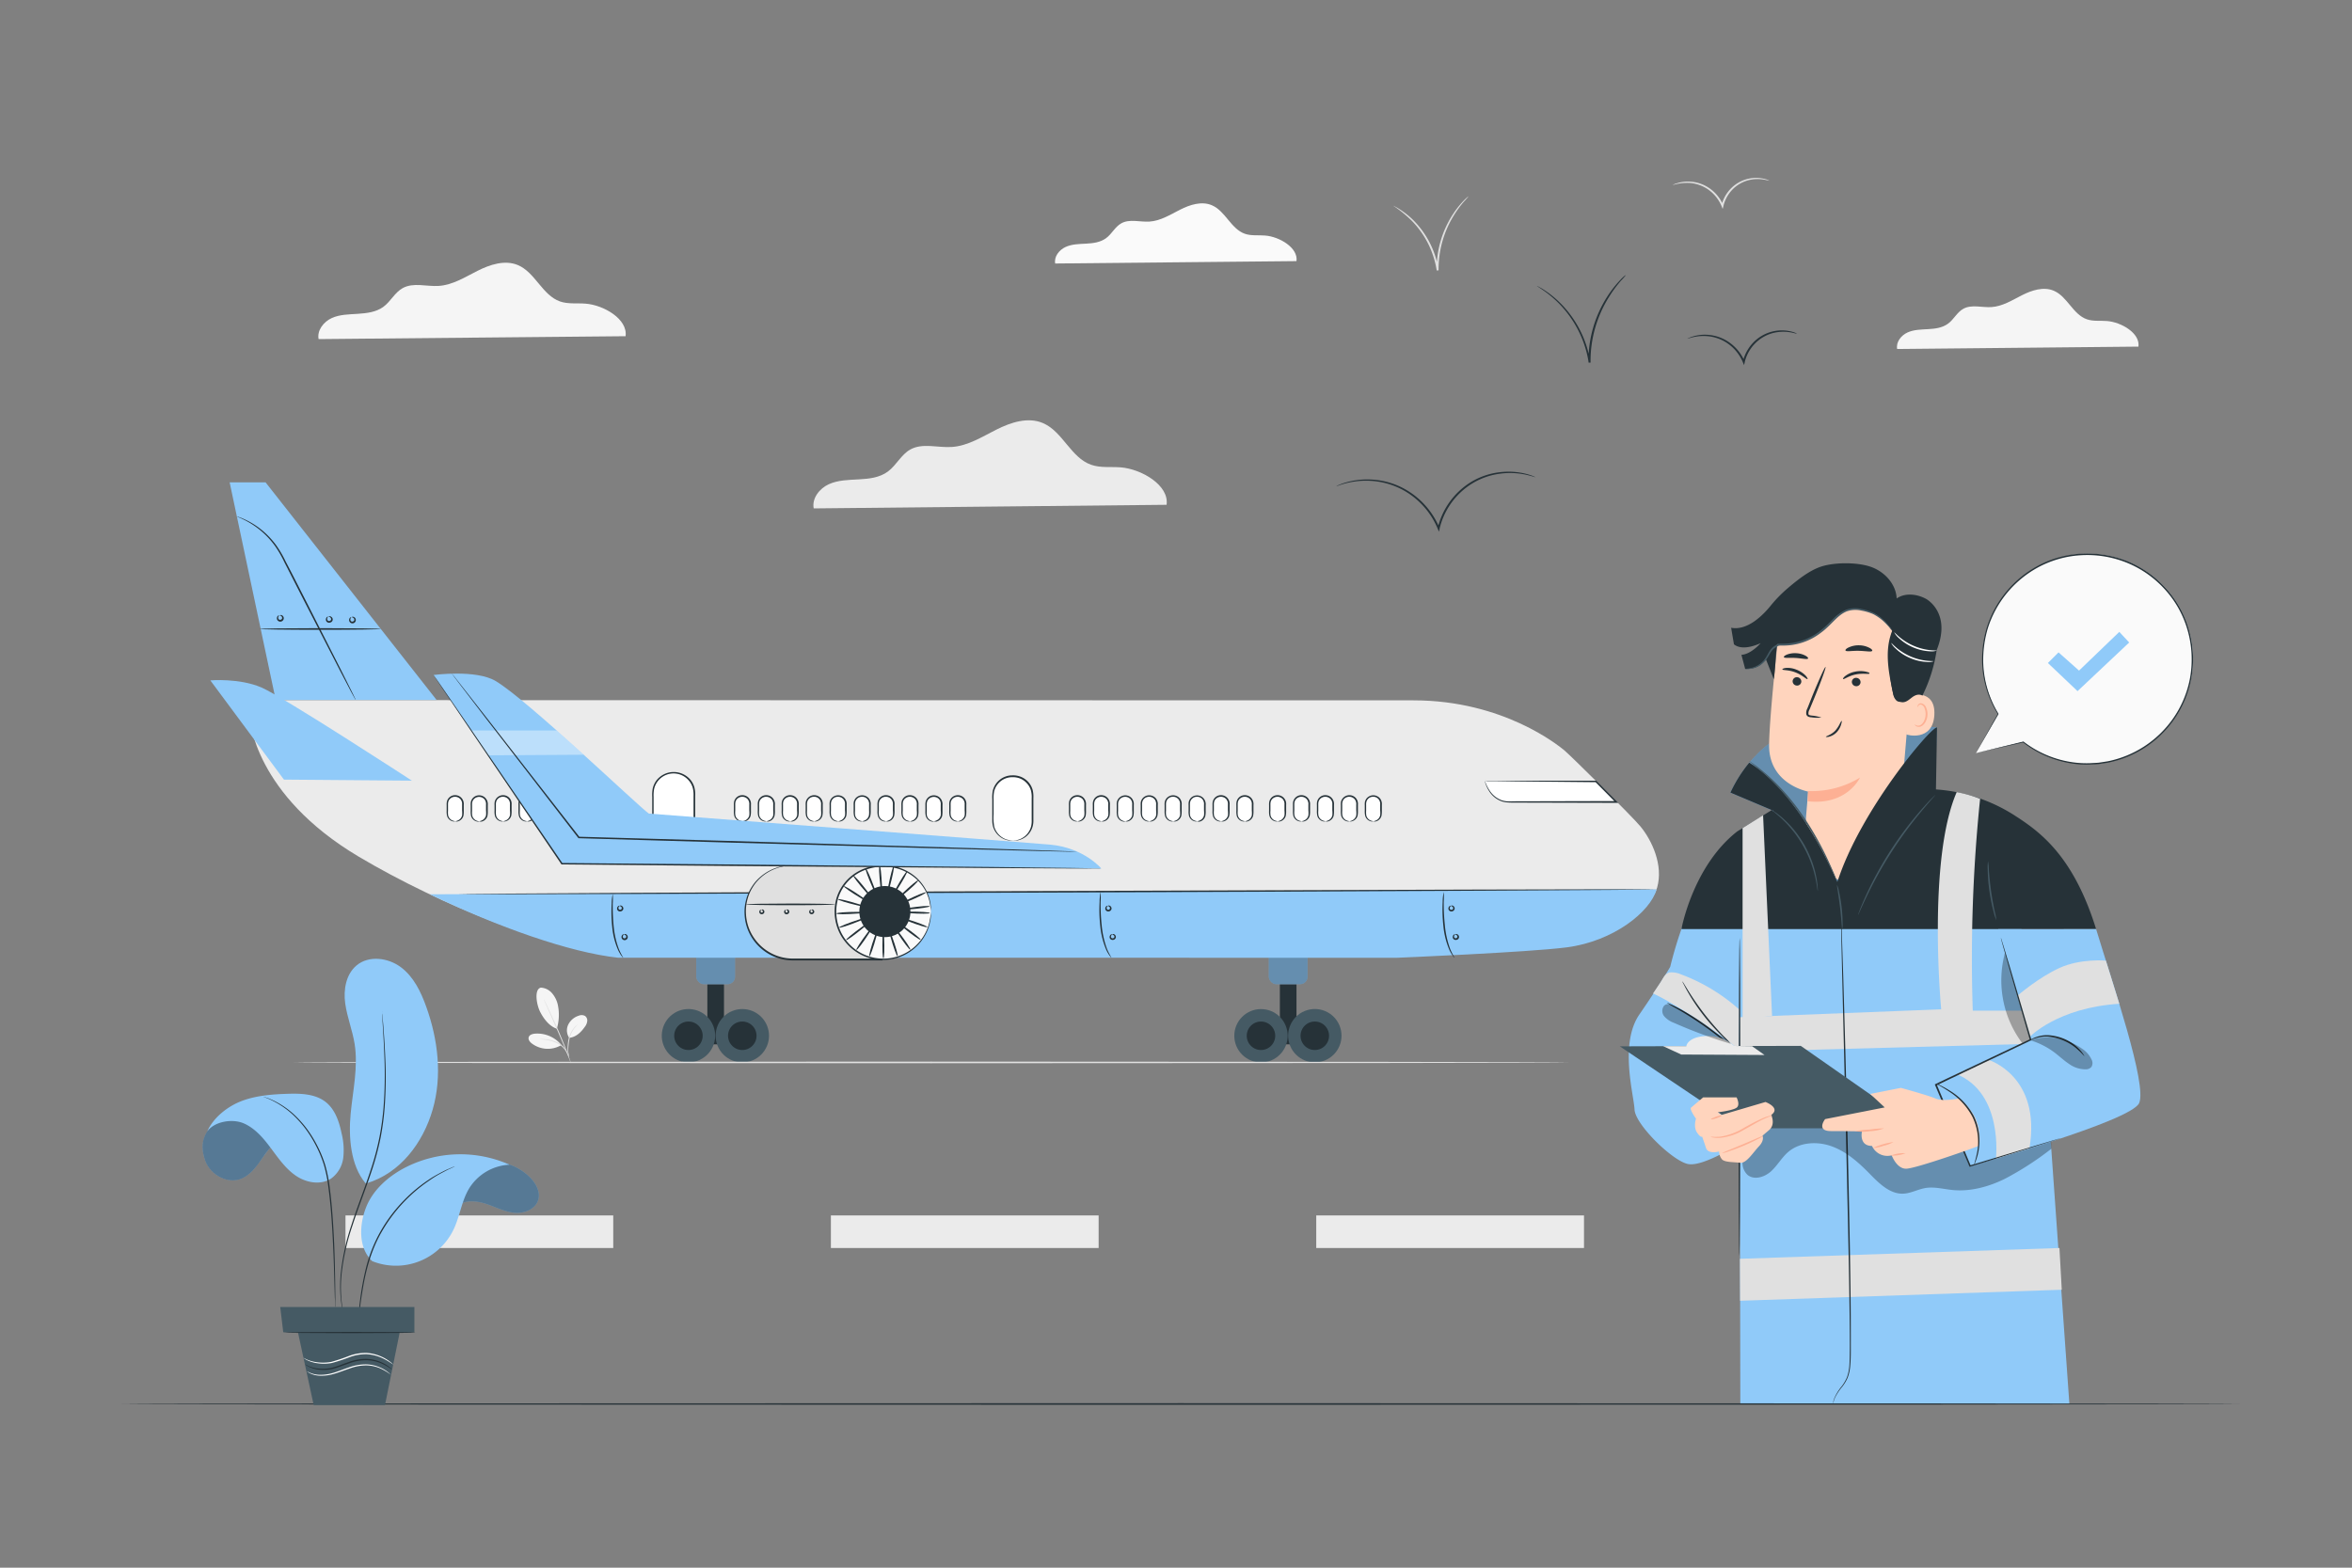 <svg xmlns="http://www.w3.org/2000/svg" viewBox="0 0 750 500"><rect x="0" y="0" width="750" height="500" fill="#808080" stroke="none"/><g id="freepik--background-complete--inject-13"><rect x="110.17" y="387.65" width="85.38" height="10.39" style="fill:#ebebeb"></rect><rect x="264.95" y="387.65" width="85.38" height="10.39" style="fill:#ebebeb"></rect><rect x="419.72" y="387.65" width="85.38" height="10.39" style="fill:#ebebeb"></rect><path d="M413.42,83.28c.59-4.28-5.45-7.8-10-8.16-2.16-.18-4.41.15-6.46-.56-4.44-1.55-6.21-7.28-10.55-9.11-3.24-1.37-7-.15-10.11,1.43s-6.24,3.57-9.75,3.79c-3.05.2-6.36-.93-9,.56-2,1.11-3,3.4-4.87,4.75s-4.13,1.61-6.36,1.73-4.53.14-6.55,1.07-3.71,3.07-3.29,5.26Z" style="fill:#fafafa"></path><path d="M372,161c.86-6.26-8-11.4-14.6-11.94-3.17-.25-6.45.23-9.45-.82-6.49-2.26-9.09-10.65-15.42-13.32-4.74-2-10.19-.22-14.78,2.09s-9.13,5.22-14.26,5.55c-4.47.29-9.31-1.37-13.22.81-2.91,1.63-4.43,5-7.11,7s-6.05,2.34-9.3,2.52-6.63.21-9.59,1.56-5.42,4.5-4.8,7.7Z" style="fill:#ebebeb"></path><path d="M199.48,107.23c.75-5.44-6.93-9.92-12.7-10.38-2.75-.23-5.61.2-8.22-.71-5.65-2-7.9-9.27-13.41-11.59-4.12-1.74-8.87-.19-12.86,1.82s-7.94,4.54-12.41,4.82c-3.88.25-8.09-1.19-11.49.71-2.53,1.41-3.86,4.33-6.19,6s-5.26,2-8.09,2.19-5.76.18-8.34,1.36-4.71,3.91-4.18,6.7Z" style="fill:#f5f5f5"></path><path d="M681.9,110.55c.59-4.28-5.45-7.8-10-8.16-2.17-.18-4.41.15-6.46-.56-4.44-1.55-6.22-7.29-10.55-9.11-3.24-1.37-7-.15-10.11,1.43s-6.24,3.57-9.75,3.79c-3,.2-6.36-.93-9,.56-2,1.11-3,3.4-4.87,4.75s-4.13,1.6-6.36,1.73-4.53.14-6.56,1.07-3.7,3.07-3.28,5.26Z" style="fill:#f5f5f5"></path><path d="M172.46,315a5,5,0,0,1,3.5,1.69,8.51,8.51,0,0,1,1.85,3.5,15.4,15.4,0,0,1-.25,7.91c-2.72-.9-4.45-3.73-5.24-5.22-1.25-2.36-2.07-7.37.14-7.88" style="fill:#f5f5f5"></path><path d="M181.51,331a4.21,4.21,0,0,1-.3-4.23,5.57,5.57,0,0,1,3.31-2.81,2.34,2.34,0,0,1,2,.05,1.76,1.76,0,0,1,.74,1.67,3.57,3.57,0,0,1-.73,1.76c-1.26,1.81-2.82,3.33-5,3.56" style="fill:#f5f5f5"></path><path d="M181.46,337.42a8.62,8.62,0,0,1-.38-1.66,7.82,7.82,0,0,1-.08-1.86,17.71,17.71,0,0,1,.25-2.26,8.46,8.46,0,0,1,1.7-3.74,5.93,5.93,0,0,1,.9-.88c.24-.18.38-.26.39-.24s-.5.42-1.13,1.24a9.06,9.06,0,0,0-1.57,3.68,21,21,0,0,0-.28,2.22,8.93,8.93,0,0,0,0,1.81A10.87,10.87,0,0,1,181.46,337.42Z" style="fill:#e0e0e0"></path><path d="M173.43,318.73a4.93,4.93,0,0,1,.41.75c.25.5.6,1.22,1,2.12.85,1.78,2,4.27,3.19,7s2.21,5.32,2.91,7.17c.34.93.62,1.68.79,2.21a4.73,4.73,0,0,1,.25.82,4.73,4.73,0,0,1-.35-.78c-.23-.56-.53-1.29-.88-2.17-.74-1.84-1.79-4.37-3-7.14l-3.11-7.08c-.38-.87-.7-1.59-.94-2.15A4.37,4.37,0,0,1,173.43,318.73Z" style="fill:#e0e0e0"></path><path d="M178.9,333.15a9.92,9.92,0,0,0-8.36-3.47c-.79.08-1.72.36-1.95,1.13s.37,1.52,1,2a8.45,8.45,0,0,0,9.37.53" style="fill:#f5f5f5"></path><path d="M172.15,331.38a1.23,1.23,0,0,1,.45,0c.29,0,.71,0,1.23.06a11.22,11.22,0,0,1,3.94,1,7.28,7.28,0,0,1,1.82,1.34,6.64,6.64,0,0,1,1.08,1.5,6.79,6.79,0,0,1,.48,1.14,1.3,1.3,0,0,1,.11.44c-.06,0-.25-.6-.77-1.48A7.47,7.47,0,0,0,179.4,334a7,7,0,0,0-1.77-1.27,12.69,12.69,0,0,0-3.82-1.1A13.06,13.06,0,0,1,172.15,331.38Z" style="fill:#e0e0e0"></path><path d="M564.26,57.67s-.53-.14-1.48-.33a11.94,11.94,0,0,0-4-.11,11,11,0,0,0-5.41,2.37,11.38,11.38,0,0,0-3.81,6.07v.07l-.24.9-.34-.85a12.15,12.15,0,0,0-4.57-5.54,11.87,11.87,0,0,0-5.59-1.9,15.58,15.58,0,0,0-5.48.7,4.75,4.75,0,0,1,1.4-.6,11.45,11.45,0,0,1,4.11-.52,11.85,11.85,0,0,1,5.86,1.85,12.47,12.47,0,0,1,4.83,5.78l-.58,0,0-.07A11.63,11.63,0,0,1,553,59.17a11.25,11.25,0,0,1,9.86-2.06A4.66,4.66,0,0,1,564.26,57.67Z" style="fill:#e0e0e0"></path><path d="M468.25,62.64a16,16,0,0,1-1.34,1.55,33.41,33.41,0,0,0-3.28,4.46A32.49,32.49,0,0,0,458.74,86v.22l-.61.05a29,29,0,0,0-8-15.91,39.61,39.61,0,0,0-5.83-4.73,1.68,1.68,0,0,1,.48.22c.3.17.76.39,1.31.75A26.86,26.86,0,0,1,450.45,70a29,29,0,0,1,5,6.56,28.47,28.47,0,0,1,3.27,9.57l-.6,0V86a31.89,31.89,0,0,1,5.13-17.58A28.87,28.87,0,0,1,466.74,64c.45-.49.85-.82,1.1-1.06S468.24,62.62,468.25,62.64Z" style="fill:#e0e0e0"></path></g><g id="freepik--Birds--inject-13"><path d="M489.6,152.2c0,.06-1.05-.36-3-.79a23.89,23.89,0,0,0-8.34-.32A22.46,22.46,0,0,0,467,155.94a23.25,23.25,0,0,0-7.93,12.59,1,1,0,0,0,0,.14l-.23.9-.35-.85A25,25,0,0,0,449,157.25a24.31,24.31,0,0,0-11.6-3.87,25.71,25.71,0,0,0-8.28.76c-1.92.51-2.93,1-2.95.89a4.28,4.28,0,0,1,.72-.34,18.33,18.33,0,0,1,2.16-.78,24.54,24.54,0,0,1,8.38-.95,24.22,24.22,0,0,1,11.87,3.82,25.38,25.38,0,0,1,9.76,11.71l-.58,0,0-.15a23.67,23.67,0,0,1,8.17-12.89,22.46,22.46,0,0,1,11.53-4.83,23,23,0,0,1,8.45.51,16.94,16.94,0,0,1,2.19.7A4.94,4.94,0,0,1,489.6,152.2Z" style="fill:#263238"></path><path d="M573,106.46c0,.05-.59-.17-1.66-.39a13.59,13.59,0,0,0-4.56-.13,12.3,12.3,0,0,0-6.11,2.67,12.69,12.69,0,0,0-4.31,6.86l0,.07-.23.9-.35-.85a13.64,13.64,0,0,0-5.16-6.25,13.19,13.19,0,0,0-6.32-2.14,14.48,14.48,0,0,0-4.53.37c-1.06.26-1.62.49-1.64.44s.13-.09.39-.21a8.05,8.05,0,0,1,1.18-.45,13.19,13.19,0,0,1,4.63-.58,13.47,13.47,0,0,1,6.59,2.1,14,14,0,0,1,5.43,6.49l-.58,0,0-.08a13.15,13.15,0,0,1,4.55-7.16,12.65,12.65,0,0,1,11.08-2.33,8.89,8.89,0,0,1,1.2.41C572.84,106.37,573,106.44,573,106.46Z" style="fill:#263238"></path><path d="M518.46,87.73a23.54,23.54,0,0,1-1.6,1.82A39,39,0,0,0,513,94.83a38.41,38.41,0,0,0-5.81,20.56,2.35,2.35,0,0,0,0,.26l-.6,0a33.76,33.76,0,0,0-3.76-11.13,34.7,34.7,0,0,0-5.72-7.74,35.37,35.37,0,0,0-5-4.2c-1.27-.88-2-1.32-2-1.37a2.56,2.56,0,0,1,.57.27c.35.21.89.47,1.54.9a31.38,31.38,0,0,1,5.13,4.1,34,34,0,0,1,9.78,19.08l-.6,0v-.26a37.88,37.88,0,0,1,6.05-20.8,35.36,35.36,0,0,1,4.1-5.21c.53-.58,1-1,1.3-1.26A3.4,3.4,0,0,1,518.46,87.73Z" style="fill:#263238"></path></g><g id="freepik--speech-bubble--inject-13"><path d="M630.1,240.2l7.09-12.51a33.54,33.54,0,1,1,8,8.93v0Z" style="fill:#fafafa"></path><path d="M630.1,240.2l15.1-3.69-.08.21v0a.13.13,0,0,1,0-.18.12.12,0,0,1,.16,0,33.34,33.34,0,0,0,16,6.63,31.19,31.19,0,0,0,5.25.24c.9-.06,1.82-.08,2.74-.16l2.8-.43a33.47,33.47,0,0,0,20.63-13.31,33.06,33.06,0,0,0,5.56-12.77,33.77,33.77,0,0,0-.4-14.68,32.59,32.59,0,0,0-7.08-13.57A33.29,33.29,0,0,0,678,179.39a33.76,33.76,0,0,0-14.79-2.28,32.65,32.65,0,0,0-13.6,4,33.65,33.65,0,0,0-15.74,19.28,35.91,35.91,0,0,0-1.47,10.76,33.18,33.18,0,0,0,4.86,16.49.15.15,0,0,1,0,.13l-7.2,12.44c.42-.77,2.56-4.6,7-12.57v.13a33.21,33.21,0,0,1-5-16.61,35.82,35.82,0,0,1,1.45-10.89,33.94,33.94,0,0,1,15.89-19.58,33.05,33.05,0,0,1,13.79-4.07,34.22,34.22,0,0,1,15,2.3,33.56,33.56,0,0,1,12.91,9.22,33.06,33.06,0,0,1,7.19,13.78,34.2,34.2,0,0,1,.39,14.91,33.43,33.43,0,0,1-5.66,13,33.82,33.82,0,0,1-20.94,13.43l-2.84.43c-.93.08-1.86.1-2.77.15a29.85,29.85,0,0,1-5.31-.27,33.38,33.38,0,0,1-16.06-6.79l.18-.18v0a.14.14,0,0,1,0,.18l0,0Z" style="fill:#263238"></path><polygon points="653.03 211.46 656.42 208.07 662.96 213.88 675.8 201.53 678.95 204.92 662.48 220.43 653.03 211.46" style="fill:#90CAF9"></polygon></g><g id="freepik--Aircraft--inject-13"><path d="M79.53,228.48c.07,1,1.68,25,34.82,44.72,26.48,15.73,61.38,29.38,82.23,31.66H445s41.8-1.73,54-3.32c15-2,27.4-11.37,29.43-18.48s-1.66-15-5.29-19.43c-2.73-3.33-22.67-23-24.36-24.36s-19.29-15.9-48.05-15.9L89.39,223.3S79.07,222.26,79.53,228.48Z" style="fill:#ebebeb"></path><polygon points="84.69 153.85 73.23 153.85 87.92 223.23 139.21 223.23 84.69 153.85" style="fill:#90CAF9"></polygon><path d="M113.42,223.23a2.94,2.94,0,0,1-.38-.62l-1-1.82c-.86-1.65-2.07-3.94-3.54-6.75L97,191.68l-6.3-12.34a34.72,34.72,0,0,0-3-5.21,26.7,26.7,0,0,0-9.64-8.24c-.81-.4-1.44-.69-1.88-.87a4.86,4.86,0,0,1-.65-.31,3.16,3.16,0,0,1,.69.21,19.51,19.51,0,0,1,1.92.79,25.19,25.19,0,0,1,6.36,4.23,26.56,26.56,0,0,1,3.55,3.94,35,35,0,0,1,3.06,5.24c2,3.79,4.09,7.95,6.33,12.32l11.39,22.43c1.42,2.84,2.57,5.16,3.4,6.83q.57,1.16.9,1.86A3.88,3.88,0,0,1,113.42,223.23Z" style="fill:#263238"></path><path d="M121.44,200.61c0,.14-8.64.26-19.3.26s-19.3-.12-19.3-.26,8.64-.26,19.3-.26S121.44,200.46,121.44,200.61Z" style="fill:#263238"></path><path d="M104.79,196.65c0-.05.34-.27.83.07a1,1,0,0,1-.32,1.83,1.05,1.05,0,0,1-1.19-.34,1.08,1.08,0,0,1-.12-1c.21-.55.65-.59.64-.53s-.23.22-.29.62a.78.78,0,0,0,.15.59.6.6,0,0,0,.66.15.63.63,0,0,0,.45-.49.78.78,0,0,0-.22-.57C105.11,196.7,104.81,196.73,104.79,196.65Z" style="fill:#263238"></path><path d="M112.18,196.81c0-.05.34-.27.83.07a1,1,0,0,1,.45.87,1.07,1.07,0,1,1-2.08-.36c.2-.55.64-.59.64-.53s-.23.22-.29.62a.81.81,0,0,0,.15.6.61.61,0,0,0,.65.14.63.63,0,0,0,.46-.49.78.78,0,0,0-.22-.57C112.5,196.86,112.19,196.89,112.18,196.81Z" style="fill:#263238"></path><path d="M89.21,196.26s.34-.27.83.06a1.09,1.09,0,0,1,.45.88,1.11,1.11,0,0,1-2,.62,1.12,1.12,0,0,1-.13-1c.21-.56.65-.6.65-.53s-.24.22-.29.62a.75.75,0,0,0,.15.59.63.63,0,0,0,.65.15.61.61,0,0,0,.45-.49.77.77,0,0,0-.21-.58C89.53,196.31,89.22,196.34,89.21,196.26Z" style="fill:#263238"></path><rect x="408.12" y="313.9" width="5.3" height="19.18" style="fill:#263238"></rect><circle cx="402.1" cy="330.35" r="8.51" transform="translate(-115.82 381.08) rotate(-45)" style="fill:#455a64"></circle><path d="M406.64,330.35a4.54,4.54,0,1,1-4.54-4.54A4.54,4.54,0,0,1,406.64,330.35Z" style="fill:#263238"></path><circle cx="419.26" cy="330.35" r="8.51" transform="translate(-94.19 184.49) rotate(-22.38)" style="fill:#455a64"></circle><path d="M423.8,330.35a4.54,4.54,0,1,1-4.54-4.54A4.53,4.53,0,0,1,423.8,330.35Z" style="fill:#263238"></path><rect x="404.59" y="301.54" width="12.36" height="12.36" rx="2.37" style="fill:#90CAF9"></rect><g style="opacity:0.3"><rect x="404.59" y="301.54" width="12.36" height="12.36" rx="2.37"></rect></g><rect x="225.56" y="313.9" width="5.3" height="19.18" style="fill:#263238"></rect><circle cx="219.54" cy="330.35" r="8.51" transform="translate(-152.53 467.79) rotate(-76.67)" style="fill:#455a64"></circle><path d="M224.07,330.35a4.54,4.54,0,1,1-4.53-4.54A4.53,4.53,0,0,1,224.07,330.35Z" style="fill:#263238"></path><circle cx="236.7" cy="330.35" r="8.51" transform="translate(-107.94 114.99) rotate(-22.38)" style="fill:#455a64"></circle><path d="M241.24,330.35a4.54,4.54,0,1,1-4.54-4.54A4.53,4.53,0,0,1,241.24,330.35Z" style="fill:#263238"></path><rect x="222.03" y="301.54" width="12.36" height="12.36" rx="2.37" style="fill:#90CAF9"></rect><g style="opacity:0.3"><rect x="222.03" y="301.54" width="12.36" height="12.36" rx="2.37"></rect></g><path d="M137.05,285.23c21.87,10.51,44.55,18.54,60.1,20.24H445.6s41.8-1.73,54-3.32c15-1.95,26.63-11.37,28.66-18.48Z" style="fill:#90CAF9"></path><path d="M473.43,249s1.57,6.71,7.84,6.71h34.06l-6.49-6.54Z" style="fill:#fff"></path><path d="M473.43,249a5.08,5.08,0,0,1,.66,0l2,0,7.39,0H509l.07.07,6.5,6.54.44.45h-.91l-31.77-.08c-1,0-2,0-2.91-.08a9,9,0,0,1-1.33-.26,7.78,7.78,0,0,1-4.23-3.31,10.24,10.24,0,0,1-1.15-2.37c-.1-.28-.16-.5-.2-.65a.7.7,0,0,1,0-.23s.1.29.33.85a11.82,11.82,0,0,0,1.21,2.28,7.81,7.81,0,0,0,3,2.68,7.6,7.6,0,0,0,1.13.45,10.51,10.51,0,0,0,1.29.23c.88.08,1.86,0,2.87,0l31.77-.08h.28l-.18.45-6.49-6.55.18.08-25.2-.25-7.46-.11-2,0Z" style="fill:#263238"></path><rect x="142.64" y="253.85" width="4.96" height="8.07" rx="2.43" style="fill:#fff"></rect><path d="M145.18,261.93c0-.05.31,0,.8-.25a2.35,2.35,0,0,0,1.37-1.62,7.93,7.93,0,0,0,0-1.57c0-.59,0-1.21,0-1.86a2.35,2.35,0,0,0-.54-1.75,2.29,2.29,0,0,0-3.47.07,2.27,2.27,0,0,0-.41.84,4,4,0,0,0-.07.94c0,.65,0,1.27,0,1.86a6.43,6.43,0,0,0,.06,1.56,2.42,2.42,0,0,0,1.44,1.57c.5.18.82.16.82.21a1.49,1.49,0,0,1-.88,0,2.51,2.51,0,0,1-1.73-1.66,6,6,0,0,1-.14-1.66q0-.88,0-1.86a4.42,4.42,0,0,1,.07-1.06,2.67,2.67,0,0,1,2.6-2.08,2.72,2.72,0,0,1,2.15,1,2.85,2.85,0,0,1,.63,2.08q0,1,0,1.86a7.6,7.6,0,0,1-.11,1.66,2.49,2.49,0,0,1-1.66,1.72A1.32,1.32,0,0,1,145.18,261.93Z" style="fill:#263238"></path><rect x="150.28" y="253.85" width="4.96" height="8.07" rx="2.43" style="fill:#fff"></rect><path d="M152.81,261.93c0-.05.31,0,.8-.25a2.35,2.35,0,0,0,1.37-1.62,7.93,7.93,0,0,0,0-1.57c0-.59,0-1.21,0-1.86a2.35,2.35,0,0,0-.54-1.75A2.29,2.29,0,0,0,151,255a2.43,2.43,0,0,0-.41.84,4.06,4.06,0,0,0-.06.94q0,1,0,1.86a5.92,5.92,0,0,0,.07,1.56,2.38,2.38,0,0,0,1.43,1.57c.5.18.82.16.82.21a1.48,1.48,0,0,1-.88,0,2.53,2.53,0,0,1-1.73-1.66,6,6,0,0,1-.14-1.66c0-.59,0-1.21,0-1.86a4.38,4.38,0,0,1,.06-1.06,2.67,2.67,0,0,1,2.61-2.08,2.71,2.71,0,0,1,2.14,1,2.85,2.85,0,0,1,.63,2.08q0,1,0,1.86a7.6,7.6,0,0,1-.11,1.66,2.49,2.49,0,0,1-1.66,1.72A1.32,1.32,0,0,1,152.81,261.93Z" style="fill:#263238"></path><rect x="157.91" y="253.85" width="4.96" height="8.07" rx="2.43" style="fill:#fff"></rect><path d="M160.44,261.93c0-.05.32,0,.81-.25a2.36,2.36,0,0,0,1.36-1.62,7.93,7.93,0,0,0,0-1.57c0-.59,0-1.21,0-1.86a2.38,2.38,0,0,0-.53-1.75,2.3,2.3,0,0,0-3.48.07,2.25,2.25,0,0,0-.4.84,3.56,3.56,0,0,0-.07.94q0,1,0,1.86a6.39,6.39,0,0,0,.07,1.56,2.38,2.38,0,0,0,1.43,1.57c.5.18.82.16.82.21a1.48,1.48,0,0,1-.88,0,2.53,2.53,0,0,1-1.73-1.66,6,6,0,0,1-.14-1.66c0-.59,0-1.21,0-1.86a4.38,4.38,0,0,1,.06-1.06,2.75,2.75,0,0,1,4.75-1.12,2.85,2.85,0,0,1,.63,2.08q0,1,0,1.86a7.6,7.6,0,0,1-.11,1.66,2.5,2.5,0,0,1-1.65,1.72A1.35,1.35,0,0,1,160.44,261.93Z" style="fill:#263238"></path><rect x="165.54" y="253.85" width="4.96" height="8.07" rx="2.43" style="fill:#fff"></rect><path d="M168.07,261.93c0-.05.32,0,.81-.25a2.36,2.36,0,0,0,1.36-1.62,7.23,7.23,0,0,0,0-1.57c0-.59,0-1.21,0-1.86a2.38,2.38,0,0,0-.53-1.75,2.19,2.19,0,0,0-1.76-.76,2.15,2.15,0,0,0-1.71.83,2.12,2.12,0,0,0-.41.84,3.56,3.56,0,0,0-.07.94q0,1,0,1.86a6.39,6.39,0,0,0,.07,1.56,2.38,2.38,0,0,0,1.43,1.57c.5.18.82.16.82.21a1.48,1.48,0,0,1-.88,0,2.5,2.5,0,0,1-1.72-1.66,6,6,0,0,1-.15-1.66c0-.59,0-1.21,0-1.86a4.38,4.38,0,0,1,.06-1.06,2.84,2.84,0,0,1,.49-1,2.78,2.78,0,0,1,4.27-.08,2.89,2.89,0,0,1,.62,2.08c0,.65,0,1.27,0,1.86a7.6,7.6,0,0,1-.12,1.66,2.5,2.5,0,0,1-1.65,1.72A1.35,1.35,0,0,1,168.07,261.93Z" style="fill:#263238"></path><rect x="208.14" y="246.57" width="13.22" height="21.51" rx="6.47" style="fill:#fff"></rect><path d="M214.88,268.08a9.74,9.74,0,0,0,2.21-.5,6.55,6.55,0,0,0,2.19-1.43,6.26,6.26,0,0,0,1.69-3,7.67,7.67,0,0,0,.19-2c0-.72,0-1.47,0-2.25,0-1.55,0-3.21,0-5a9,9,0,0,0-.25-2.59,6,6,0,0,0-1.25-2.35,6.36,6.36,0,0,0-11.06,2.6,10.82,10.82,0,0,0-.18,2.61c0,1.74,0,3.4,0,5a16.27,16.27,0,0,0,.24,4.23,6.45,6.45,0,0,0,4.06,4.25,11,11,0,0,0,2.23.41,1.59,1.59,0,0,1-.59,0,6.18,6.18,0,0,1-1.7-.26,6.26,6.26,0,0,1-2.38-1.31,6.64,6.64,0,0,1-2-3,7.2,7.2,0,0,1-.3-2.1c0-.72,0-1.47,0-2.24,0-1.56,0-3.22,0-5a11,11,0,0,1,.17-2.72,6.86,6.86,0,0,1,1.24-2.6,7,7,0,0,1,10.7-.22,6.56,6.56,0,0,1,1.34,2.54,9.21,9.21,0,0,1,.25,2.73c0,1.74,0,3.4,0,5,0,.78,0,1.53,0,2.25a7.65,7.65,0,0,1-.23,2.1,6.51,6.51,0,0,1-4.17,4.51,5.84,5.84,0,0,1-1.68.33A2.15,2.15,0,0,1,214.88,268.08Z" style="fill:#263238"></path><rect x="234.22" y="253.85" width="4.96" height="8.07" rx="2.43" style="fill:#fff"></rect><path d="M236.75,261.93c0-.05.32,0,.81-.25a2.35,2.35,0,0,0,1.37-1.62,7.93,7.93,0,0,0,0-1.57q0-.89,0-1.86a2.38,2.38,0,0,0-.53-1.75,2.29,2.29,0,0,0-3.47.07,2.12,2.12,0,0,0-.41.84,4,4,0,0,0-.07.94c0,.65,0,1.27,0,1.86a6,6,0,0,0,.06,1.56,2.37,2.37,0,0,0,1.44,1.57c.5.18.82.16.81.21a1.44,1.44,0,0,1-.87,0,2.51,2.51,0,0,1-1.73-1.66,5.68,5.68,0,0,1-.14-1.66q0-.88,0-1.86a4.42,4.42,0,0,1,.07-1.06,2.67,2.67,0,0,1,2.6-2.08,2.72,2.72,0,0,1,2.15,1,2.8,2.8,0,0,1,.62,2.08c0,.65,0,1.27,0,1.86a7,7,0,0,1-.12,1.66,2.46,2.46,0,0,1-1.65,1.72A1.35,1.35,0,0,1,236.75,261.93Z" style="fill:#263238"></path><rect x="241.85" y="253.85" width="4.96" height="8.07" rx="2.43" style="fill:#fff"></rect><path d="M244.39,261.93c0-.05.31,0,.8-.25a2.35,2.35,0,0,0,1.37-1.62,7.93,7.93,0,0,0,0-1.57c0-.59,0-1.21,0-1.86a2.39,2.39,0,0,0-.54-1.75,2.29,2.29,0,0,0-3.47.07,2.12,2.12,0,0,0-.41.84,4,4,0,0,0-.07.94c0,.65,0,1.27,0,1.86a6.43,6.43,0,0,0,.06,1.56,2.42,2.42,0,0,0,1.44,1.57c.5.18.82.16.82.21a1.49,1.49,0,0,1-.88,0,2.51,2.51,0,0,1-1.73-1.66,6,6,0,0,1-.14-1.66q0-.88,0-1.86a4.42,4.42,0,0,1,.07-1.06,2.67,2.67,0,0,1,2.6-2.08,2.72,2.72,0,0,1,2.15,1,2.85,2.85,0,0,1,.63,2.08q0,1,0,1.86a7.6,7.6,0,0,1-.11,1.66,2.49,2.49,0,0,1-1.66,1.72A1.32,1.32,0,0,1,244.39,261.93Z" style="fill:#263238"></path><rect x="249.49" y="253.85" width="4.96" height="8.07" rx="2.43" style="fill:#fff"></rect><path d="M252,261.93c0-.05.31,0,.8-.25a2.35,2.35,0,0,0,1.37-1.62,7.93,7.93,0,0,0,0-1.57c0-.59,0-1.21,0-1.86a2.35,2.35,0,0,0-.54-1.75,2.29,2.29,0,0,0-3.47.07,2.27,2.27,0,0,0-.41.84,4.06,4.06,0,0,0-.06.94q0,1,0,1.86a5.92,5.92,0,0,0,.07,1.56,2.38,2.38,0,0,0,1.43,1.57c.5.18.82.16.82.21a1.48,1.48,0,0,1-.88,0,2.53,2.53,0,0,1-1.73-1.66,6,6,0,0,1-.14-1.66c0-.59,0-1.21,0-1.86a4.38,4.38,0,0,1,.06-1.06,2.67,2.67,0,0,1,2.61-2.08,2.71,2.71,0,0,1,2.14,1,2.85,2.85,0,0,1,.63,2.08q0,1,0,1.86a7.6,7.6,0,0,1-.11,1.66,2.49,2.49,0,0,1-1.66,1.72A1.32,1.32,0,0,1,252,261.93Z" style="fill:#263238"></path><rect x="257.12" y="253.85" width="4.96" height="8.07" rx="2.43" style="fill:#fff"></rect><path d="M259.65,261.93c0-.05.31,0,.81-.25a2.36,2.36,0,0,0,1.36-1.62,7.93,7.93,0,0,0,0-1.57c0-.59,0-1.21,0-1.86a2.35,2.35,0,0,0-.54-1.75,2.16,2.16,0,0,0-1.75-.76,2.19,2.19,0,0,0-1.72.83,2.25,2.25,0,0,0-.4.84,3.56,3.56,0,0,0-.07.94q0,1,0,1.86a6.39,6.39,0,0,0,.07,1.56,2.38,2.38,0,0,0,1.43,1.57c.5.18.82.16.82.21a1.48,1.48,0,0,1-.88,0,2.53,2.53,0,0,1-1.73-1.66,6,6,0,0,1-.14-1.66c0-.59,0-1.21,0-1.86a4.38,4.38,0,0,1,.06-1.06,2.75,2.75,0,0,1,4.75-1.12,2.85,2.85,0,0,1,.63,2.08q0,1,0,1.86a7.6,7.6,0,0,1-.11,1.66,2.5,2.5,0,0,1-1.65,1.72A1.35,1.35,0,0,1,259.65,261.93Z" style="fill:#263238"></path><rect x="264.75" y="253.85" width="4.96" height="8.07" rx="2.43" style="fill:#fff"></rect><path d="M267.28,261.93c0-.05.32,0,.81-.25a2.36,2.36,0,0,0,1.36-1.62,7.23,7.23,0,0,0,0-1.57c0-.59,0-1.21,0-1.86a2.38,2.38,0,0,0-.53-1.75,2.19,2.19,0,0,0-1.76-.76,2.15,2.15,0,0,0-1.71.83,2.12,2.12,0,0,0-.41.84,3.56,3.56,0,0,0-.07.94q0,1,0,1.86a6.39,6.39,0,0,0,.07,1.56,2.38,2.38,0,0,0,1.43,1.57c.5.18.82.16.82.21a1.48,1.48,0,0,1-.88,0,2.5,2.5,0,0,1-1.72-1.66,6,6,0,0,1-.15-1.66c0-.59,0-1.21,0-1.86a4.38,4.38,0,0,1,.06-1.06,2.84,2.84,0,0,1,.49-1,2.78,2.78,0,0,1,4.27-.08,2.89,2.89,0,0,1,.62,2.08c0,.65,0,1.27,0,1.86a7.6,7.6,0,0,1-.12,1.66,2.5,2.5,0,0,1-1.65,1.72A1.35,1.35,0,0,1,267.28,261.93Z" style="fill:#263238"></path><rect x="272.38" y="253.85" width="4.96" height="8.07" rx="2.43" style="fill:#fff"></rect><path d="M274.91,261.93c0-.05.32,0,.81-.25a2.36,2.36,0,0,0,1.36-1.62,7.86,7.86,0,0,0,.05-1.57q0-.89,0-1.86a2.38,2.38,0,0,0-.53-1.75,2.19,2.19,0,0,0-1.76-.76,2.17,2.17,0,0,0-1.71.83,2.12,2.12,0,0,0-.41.84,4,4,0,0,0-.07.94c0,.65,0,1.27,0,1.86a6,6,0,0,0,.06,1.56,2.38,2.38,0,0,0,1.43,1.57c.51.18.82.16.82.21a1.46,1.46,0,0,1-.88,0,2.5,2.5,0,0,1-1.72-1.66,6,6,0,0,1-.15-1.66c0-.59,0-1.21,0-1.86a4.38,4.38,0,0,1,.06-1.06,2.84,2.84,0,0,1,.49-1,2.78,2.78,0,0,1,4.27-.08,2.89,2.89,0,0,1,.62,2.08c0,.65,0,1.27,0,1.86a7.6,7.6,0,0,1-.12,1.66,2.48,2.48,0,0,1-1.65,1.72A1.35,1.35,0,0,1,274.91,261.93Z" style="fill:#263238"></path><rect x="280.01" y="253.85" width="4.96" height="8.07" rx="2.43" style="fill:#fff"></rect><path d="M282.54,261.93c0-.05.32,0,.81-.25a2.35,2.35,0,0,0,1.37-1.62,7.93,7.93,0,0,0,0-1.57q0-.89,0-1.86a2.38,2.38,0,0,0-.53-1.75,2.19,2.19,0,0,0-1.76-.76,2.17,2.17,0,0,0-1.71.83,2.12,2.12,0,0,0-.41.84,4,4,0,0,0-.07.94c0,.65,0,1.27,0,1.86a6,6,0,0,0,.06,1.56,2.37,2.37,0,0,0,1.44,1.57c.5.18.82.16.81.21a1.46,1.46,0,0,1-.88,0,2.5,2.5,0,0,1-1.72-1.66,5.68,5.68,0,0,1-.14-1.66q0-.88,0-1.86a4.42,4.42,0,0,1,.07-1.06,2.67,2.67,0,0,1,2.6-2.08,2.72,2.72,0,0,1,2.15,1,2.8,2.8,0,0,1,.62,2.08c0,.65,0,1.27,0,1.86a7,7,0,0,1-.12,1.66,2.48,2.48,0,0,1-1.65,1.72A1.35,1.35,0,0,1,282.54,261.93Z" style="fill:#263238"></path><rect x="287.64" y="253.85" width="4.96" height="8.07" rx="2.43" style="fill:#fff"></rect><path d="M290.17,261.93c0-.05.32,0,.81-.25a2.35,2.35,0,0,0,1.37-1.62,7.93,7.93,0,0,0,0-1.57q0-.89,0-1.86a2.38,2.38,0,0,0-.53-1.75,2.29,2.29,0,0,0-3.47.07,2.12,2.12,0,0,0-.41.84,4,4,0,0,0-.07.94c0,.65,0,1.27,0,1.86a6,6,0,0,0,.06,1.56,2.37,2.37,0,0,0,1.44,1.57c.5.18.82.16.81.21a1.44,1.44,0,0,1-.87,0,2.51,2.51,0,0,1-1.73-1.66,5.68,5.68,0,0,1-.14-1.66q0-.88,0-1.86a4.42,4.42,0,0,1,.07-1.06,2.67,2.67,0,0,1,2.6-2.08,2.72,2.72,0,0,1,2.15,1,2.8,2.8,0,0,1,.62,2.08c0,.65,0,1.27,0,1.86a7,7,0,0,1-.12,1.66,2.46,2.46,0,0,1-1.65,1.72A1.35,1.35,0,0,1,290.17,261.93Z" style="fill:#263238"></path><rect x="295.27" y="253.85" width="4.96" height="8.07" rx="2.43" style="fill:#fff"></rect><path d="M297.81,261.93c0-.05.31,0,.8-.25a2.35,2.35,0,0,0,1.37-1.62,7.93,7.93,0,0,0,0-1.57c0-.59,0-1.21,0-1.86a2.35,2.35,0,0,0-.54-1.75A2.29,2.29,0,0,0,296,255a2.27,2.27,0,0,0-.41.84,4.67,4.67,0,0,0-.07.94c0,.65,0,1.27,0,1.86a6.43,6.43,0,0,0,.06,1.56,2.42,2.42,0,0,0,1.44,1.57c.5.18.82.16.82.21a1.49,1.49,0,0,1-.88,0,2.51,2.51,0,0,1-1.73-1.66,6,6,0,0,1-.14-1.66q0-.88,0-1.86a4.42,4.42,0,0,1,.07-1.06,2.67,2.67,0,0,1,2.6-2.08,2.72,2.72,0,0,1,2.15,1,2.85,2.85,0,0,1,.63,2.08q0,1,0,1.86a7.6,7.6,0,0,1-.11,1.66,2.49,2.49,0,0,1-1.66,1.72A1.32,1.32,0,0,1,297.81,261.93Z" style="fill:#263238"></path><rect x="302.91" y="253.85" width="4.96" height="8.07" rx="2.43" style="fill:#fff"></rect><path d="M305.44,261.93c0-.05.31,0,.8-.25a2.35,2.35,0,0,0,1.37-1.62,7.93,7.93,0,0,0,0-1.57c0-.59,0-1.21,0-1.86a2.35,2.35,0,0,0-.54-1.75,2.29,2.29,0,0,0-3.47.07,2.43,2.43,0,0,0-.41.84,4.06,4.06,0,0,0-.06.94q0,1,0,1.86a5.92,5.92,0,0,0,.07,1.56,2.38,2.38,0,0,0,1.43,1.57c.5.18.82.16.82.21a1.48,1.48,0,0,1-.88,0,2.53,2.53,0,0,1-1.73-1.66,6,6,0,0,1-.14-1.66c0-.59,0-1.21,0-1.86a4.38,4.38,0,0,1,.06-1.06,2.75,2.75,0,0,1,4.75-1.12,2.85,2.85,0,0,1,.63,2.08q0,1,0,1.86a7.6,7.6,0,0,1-.11,1.66,2.49,2.49,0,0,1-1.66,1.72A1.32,1.32,0,0,1,305.44,261.93Z" style="fill:#263238"></path><rect x="316.56" y="247.62" width="12.62" height="20.54" rx="6.12" style="fill:#fff"></rect><path d="M323.06,268.16a8.55,8.55,0,0,0,2.11-.49,6.12,6.12,0,0,0,2.09-1.38,6,6,0,0,0,1.57-2.86,7.53,7.53,0,0,0,.15-1.93c0-.69,0-1.41,0-2.15q0-2.24,0-4.74a8.2,8.2,0,0,0-.23-2.47,5.68,5.68,0,0,0-1.22-2.23,6,6,0,0,0-2.12-1.56,6.32,6.32,0,0,0-2.68-.47,5.92,5.92,0,0,0-5.74,4.61,11.56,11.56,0,0,0-.15,2.5c0,1.67,0,3.25,0,4.74a15.39,15.39,0,0,0,.22,4,6.08,6.08,0,0,0,1.76,2.76,5.92,5.92,0,0,0,2.16,1.26,10.89,10.89,0,0,0,2.14.36,1.57,1.57,0,0,1-.57,0,6.12,6.12,0,0,1-1.63-.22,6,6,0,0,1-2.29-1.23,6.25,6.25,0,0,1-1.92-2.87,7.28,7.28,0,0,1-.29-2c0-.69,0-1.41,0-2.15,0-1.49,0-3.07,0-4.74a11.71,11.71,0,0,1,.14-2.61,6.4,6.4,0,0,1,6.23-5,6.76,6.76,0,0,1,2.88.52,6.53,6.53,0,0,1,2.31,1.69,6.4,6.4,0,0,1,1.31,2.43,9.09,9.09,0,0,1,.23,2.61c0,1.67,0,3.25,0,4.74,0,.74,0,1.46,0,2.15a7.38,7.38,0,0,1-.19,2,6.28,6.28,0,0,1-1.73,3,6.08,6.08,0,0,1-2.22,1.36,5.76,5.76,0,0,1-1.61.33A2.06,2.06,0,0,1,323.06,268.16Z" style="fill:#263238"></path><rect x="341.06" y="253.85" width="4.96" height="8.07" rx="2.43" style="fill:#fff"></rect><path d="M343.6,261.93c0-.05.31,0,.8-.25a2.35,2.35,0,0,0,1.37-1.62,7.93,7.93,0,0,0,0-1.57c0-.59,0-1.21,0-1.86a2.43,2.43,0,0,0-.54-1.75,2.29,2.29,0,0,0-3.47.07,2.12,2.12,0,0,0-.41.84,4,4,0,0,0-.07.94c0,.65,0,1.27,0,1.86a6.43,6.43,0,0,0,.06,1.56,2.42,2.42,0,0,0,1.44,1.57c.5.18.82.16.82.21a1.49,1.49,0,0,1-.88,0,2.51,2.51,0,0,1-1.73-1.66,6,6,0,0,1-.14-1.66q0-.88,0-1.86a4.42,4.42,0,0,1,.07-1.06,2.67,2.67,0,0,1,2.6-2.08,2.72,2.72,0,0,1,2.15,1,2.85,2.85,0,0,1,.63,2.08q0,1,0,1.86a7.6,7.6,0,0,1-.11,1.66,2.49,2.49,0,0,1-1.66,1.72A1.31,1.31,0,0,1,343.6,261.93Z" style="fill:#263238"></path><rect x="348.7" y="253.85" width="4.96" height="8.07" rx="2.43" style="fill:#fff"></rect><path d="M351.23,261.93c0-.05.31,0,.8-.25a2.35,2.35,0,0,0,1.37-1.62,7.93,7.93,0,0,0,0-1.57c0-.59,0-1.21,0-1.86a2.35,2.35,0,0,0-.54-1.75,2.29,2.29,0,0,0-3.47.07,2.27,2.27,0,0,0-.41.84,4.67,4.67,0,0,0-.07.94c0,.65,0,1.27,0,1.86a5.92,5.92,0,0,0,.07,1.56,2.38,2.38,0,0,0,1.43,1.57c.5.18.82.16.82.21a1.49,1.49,0,0,1-.88,0,2.53,2.53,0,0,1-1.73-1.66,6,6,0,0,1-.14-1.66c0-.59,0-1.21,0-1.86a4.38,4.38,0,0,1,.06-1.06,2.67,2.67,0,0,1,2.61-2.08,2.71,2.71,0,0,1,2.14,1,2.85,2.85,0,0,1,.63,2.08q0,1,0,1.86a7.6,7.6,0,0,1-.11,1.66,2.49,2.49,0,0,1-1.66,1.72A1.32,1.32,0,0,1,351.23,261.93Z" style="fill:#263238"></path><rect x="356.33" y="253.85" width="4.96" height="8.07" rx="2.43" style="fill:#fff"></rect><path d="M358.86,261.93c0-.05.31,0,.81-.25a2.36,2.36,0,0,0,1.36-1.62,7.93,7.93,0,0,0,0-1.57c0-.59,0-1.21,0-1.86a2.35,2.35,0,0,0-.54-1.75A2.29,2.29,0,0,0,357,255a2.43,2.43,0,0,0-.41.84,4.06,4.06,0,0,0-.06.94q0,1,0,1.86a5.92,5.92,0,0,0,.07,1.56,2.38,2.38,0,0,0,1.43,1.57c.5.18.82.16.82.21a1.48,1.48,0,0,1-.88,0,2.53,2.53,0,0,1-1.73-1.66,6,6,0,0,1-.14-1.66c0-.59,0-1.21,0-1.86a4.38,4.38,0,0,1,.06-1.06,2.75,2.75,0,0,1,4.75-1.12,2.85,2.85,0,0,1,.63,2.08q0,1,0,1.86a7.6,7.6,0,0,1-.11,1.66,2.5,2.5,0,0,1-1.65,1.72A1.35,1.35,0,0,1,358.86,261.93Z" style="fill:#263238"></path><rect x="363.96" y="253.85" width="4.96" height="8.07" rx="2.43" style="fill:#fff"></rect><path d="M366.49,261.93c0-.05.32,0,.81-.25a2.36,2.36,0,0,0,1.36-1.62,7.23,7.23,0,0,0,0-1.57c0-.59,0-1.21,0-1.86a2.38,2.38,0,0,0-.53-1.75,2.3,2.3,0,0,0-3.48.07,2.25,2.25,0,0,0-.4.84,3.56,3.56,0,0,0-.07.94q0,1,0,1.86a6.39,6.39,0,0,0,.07,1.56,2.38,2.38,0,0,0,1.43,1.57c.5.18.82.16.82.21a1.48,1.48,0,0,1-.88,0,2.5,2.5,0,0,1-1.72-1.66,6,6,0,0,1-.15-1.66c0-.59,0-1.21,0-1.86a4.38,4.38,0,0,1,.06-1.06,2.84,2.84,0,0,1,.49-1,2.77,2.77,0,0,1,4.26-.08,2.85,2.85,0,0,1,.63,2.08c0,.65,0,1.27,0,1.86a7.6,7.6,0,0,1-.12,1.66,2.5,2.5,0,0,1-1.65,1.72A1.35,1.35,0,0,1,366.49,261.93Z" style="fill:#263238"></path><rect x="371.59" y="253.85" width="4.96" height="8.07" rx="2.43" style="fill:#fff"></rect><path d="M374.12,261.93c0-.05.32,0,.81-.25a2.36,2.36,0,0,0,1.36-1.62,7.86,7.86,0,0,0,0-1.57q0-.89,0-1.86a2.38,2.38,0,0,0-.53-1.75,2.19,2.19,0,0,0-1.76-.76,2.17,2.17,0,0,0-1.71.83,2.12,2.12,0,0,0-.41.84,4,4,0,0,0-.07.94c0,.65,0,1.27,0,1.86a6,6,0,0,0,.06,1.56,2.38,2.38,0,0,0,1.43,1.57c.51.18.82.16.82.21a1.46,1.46,0,0,1-.88,0,2.5,2.5,0,0,1-1.72-1.66,6,6,0,0,1-.15-1.66c0-.59,0-1.21,0-1.86a4.38,4.38,0,0,1,.06-1.06,2.84,2.84,0,0,1,.49-1,2.78,2.78,0,0,1,4.27-.08,2.89,2.89,0,0,1,.62,2.08c0,.65,0,1.27,0,1.86a7.6,7.6,0,0,1-.12,1.66,2.48,2.48,0,0,1-1.65,1.72A1.35,1.35,0,0,1,374.12,261.93Z" style="fill:#263238"></path><rect x="379.22" y="253.85" width="4.96" height="8.07" rx="2.43" style="fill:#fff"></rect><path d="M381.75,261.93c0-.05.32,0,.81-.25a2.35,2.35,0,0,0,1.37-1.62,7.93,7.93,0,0,0,0-1.57q0-.89,0-1.86a2.38,2.38,0,0,0-.53-1.75,2.19,2.19,0,0,0-1.76-.76,2.17,2.17,0,0,0-1.71.83,2.12,2.12,0,0,0-.41.84,4,4,0,0,0-.07.94c0,.65,0,1.27,0,1.86a6,6,0,0,0,.06,1.56,2.37,2.37,0,0,0,1.44,1.57c.5.18.82.16.81.21a1.46,1.46,0,0,1-.88,0,2.5,2.5,0,0,1-1.72-1.66,5.68,5.68,0,0,1-.14-1.66q0-.88,0-1.86a4.38,4.38,0,0,1,.06-1.06,2.86,2.86,0,0,1,.5-1,2.67,2.67,0,0,1,2.11-1,2.72,2.72,0,0,1,2.15,1,2.84,2.84,0,0,1,.62,2.08c0,.65,0,1.27,0,1.86a7,7,0,0,1-.12,1.66,2.48,2.48,0,0,1-1.65,1.72A1.35,1.35,0,0,1,381.75,261.93Z" style="fill:#263238"></path><rect x="386.85" y="253.85" width="4.96" height="8.07" rx="2.43" style="fill:#fff"></rect><path d="M389.38,261.93c0-.05.32,0,.81-.25a2.35,2.35,0,0,0,1.37-1.62,7.93,7.93,0,0,0,0-1.57q0-.89,0-1.86a2.38,2.38,0,0,0-.53-1.75,2.29,2.29,0,0,0-3.47.07,2.12,2.12,0,0,0-.41.84,4,4,0,0,0-.07.94c0,.65,0,1.27,0,1.86a6,6,0,0,0,.06,1.56,2.37,2.37,0,0,0,1.44,1.57c.5.18.82.16.81.21a1.44,1.44,0,0,1-.87,0,2.51,2.51,0,0,1-1.73-1.66,5.68,5.68,0,0,1-.14-1.66q0-.88,0-1.86a4.42,4.42,0,0,1,.07-1.06,2.67,2.67,0,0,1,2.6-2.08,2.72,2.72,0,0,1,2.15,1,2.8,2.8,0,0,1,.62,2.08c0,.65,0,1.27,0,1.86a7,7,0,0,1-.12,1.66,2.46,2.46,0,0,1-1.65,1.72A1.35,1.35,0,0,1,389.38,261.93Z" style="fill:#263238"></path><rect x="394.48" y="253.85" width="4.96" height="8.07" rx="2.43" style="fill:#fff"></rect><path d="M397,261.93c0-.05.31,0,.8-.25a2.35,2.35,0,0,0,1.37-1.62,7.93,7.93,0,0,0,0-1.57c0-.59,0-1.21,0-1.86a2.39,2.39,0,0,0-.54-1.75,2.29,2.29,0,0,0-3.47.07,2.12,2.12,0,0,0-.41.84,4,4,0,0,0-.07.94c0,.65,0,1.27,0,1.86a6.43,6.43,0,0,0,.06,1.56,2.42,2.42,0,0,0,1.44,1.57c.5.18.82.16.82.21a1.49,1.49,0,0,1-.88,0,2.51,2.51,0,0,1-1.73-1.66,6,6,0,0,1-.14-1.66q0-.88,0-1.86a4.42,4.42,0,0,1,.07-1.06,2.67,2.67,0,0,1,2.6-2.08,2.72,2.72,0,0,1,2.15,1,2.85,2.85,0,0,1,.63,2.08q0,1,0,1.86a7.6,7.6,0,0,1-.11,1.66,2.49,2.49,0,0,1-1.66,1.72A1.32,1.32,0,0,1,397,261.93Z" style="fill:#263238"></path><rect x="404.88" y="253.85" width="4.96" height="8.07" rx="2.43" style="fill:#fff"></rect><path d="M407.41,261.93c0-.05.32,0,.81-.25a2.35,2.35,0,0,0,1.37-1.62,7.93,7.93,0,0,0,0-1.57q0-.89,0-1.86a2.38,2.38,0,0,0-.53-1.75,2.29,2.29,0,0,0-3.47.07,2.12,2.12,0,0,0-.41.84,4,4,0,0,0-.07.94c0,.65,0,1.27,0,1.86a6,6,0,0,0,.06,1.56,2.37,2.37,0,0,0,1.44,1.57c.5.18.82.16.81.21a1.44,1.44,0,0,1-.87,0,2.51,2.51,0,0,1-1.73-1.66,5.68,5.68,0,0,1-.14-1.66q0-.88,0-1.86a4.42,4.42,0,0,1,.07-1.06,2.67,2.67,0,0,1,2.6-2.08,2.72,2.72,0,0,1,2.15,1,2.8,2.8,0,0,1,.62,2.08c0,.65,0,1.27,0,1.86a7,7,0,0,1-.12,1.66,2.46,2.46,0,0,1-1.65,1.72A1.35,1.35,0,0,1,407.41,261.93Z" style="fill:#263238"></path><rect x="412.51" y="253.85" width="4.96" height="8.07" rx="2.43" style="fill:#fff"></rect><path d="M415.05,261.93c0-.05.31,0,.8-.25a2.35,2.35,0,0,0,1.37-1.62,7.93,7.93,0,0,0,0-1.57c0-.59,0-1.21,0-1.86a2.35,2.35,0,0,0-.54-1.75,2.29,2.29,0,0,0-3.47.07,2.27,2.27,0,0,0-.41.84,4,4,0,0,0-.07.94c0,.65,0,1.27,0,1.86a6.43,6.43,0,0,0,.06,1.56,2.42,2.42,0,0,0,1.44,1.57c.5.18.82.16.82.21a1.49,1.49,0,0,1-.88,0,2.51,2.51,0,0,1-1.73-1.66,6,6,0,0,1-.14-1.66q0-.88,0-1.86a4.42,4.42,0,0,1,.07-1.06,2.67,2.67,0,0,1,2.6-2.08,2.72,2.72,0,0,1,2.15,1,2.85,2.85,0,0,1,.63,2.08q0,1,0,1.86a7.6,7.6,0,0,1-.11,1.66,2.49,2.49,0,0,1-1.66,1.72A1.32,1.32,0,0,1,415.05,261.93Z" style="fill:#263238"></path><rect x="420.15" y="253.85" width="4.96" height="8.07" rx="2.43" style="fill:#fff"></rect><path d="M422.68,261.93c0-.05.31,0,.8-.25a2.35,2.35,0,0,0,1.37-1.62,7.93,7.93,0,0,0,0-1.57c0-.59,0-1.21,0-1.86a2.35,2.35,0,0,0-.54-1.75,2.29,2.29,0,0,0-3.47.07,2.43,2.43,0,0,0-.41.84,4.06,4.06,0,0,0-.06.94q0,1,0,1.86a5.92,5.92,0,0,0,.07,1.56,2.38,2.38,0,0,0,1.43,1.57c.5.18.82.16.82.21a1.48,1.48,0,0,1-.88,0,2.53,2.53,0,0,1-1.73-1.66,6,6,0,0,1-.14-1.66c0-.59,0-1.21,0-1.86a4.38,4.38,0,0,1,.06-1.06,2.67,2.67,0,0,1,2.61-2.08,2.71,2.71,0,0,1,2.14,1,2.85,2.85,0,0,1,.63,2.08q0,1,0,1.86a7.6,7.6,0,0,1-.11,1.66,2.49,2.49,0,0,1-1.66,1.72A1.32,1.32,0,0,1,422.68,261.93Z" style="fill:#263238"></path><rect x="427.78" y="253.85" width="4.96" height="8.07" rx="2.43" style="fill:#fff"></rect><path d="M430.31,261.93c0-.05.32,0,.81-.25a2.36,2.36,0,0,0,1.36-1.62,7.93,7.93,0,0,0,0-1.57c0-.59,0-1.21,0-1.86a2.38,2.38,0,0,0-.53-1.75,2.3,2.3,0,0,0-3.48.07,2.25,2.25,0,0,0-.4.84,3.56,3.56,0,0,0-.07.94q0,1,0,1.86a6.39,6.39,0,0,0,.07,1.56,2.38,2.38,0,0,0,1.43,1.57c.5.18.82.16.82.21a1.48,1.48,0,0,1-.88,0,2.53,2.53,0,0,1-1.73-1.66,6,6,0,0,1-.14-1.66c0-.59,0-1.21,0-1.86a4.38,4.38,0,0,1,.06-1.06,2.75,2.75,0,0,1,4.75-1.12,2.85,2.85,0,0,1,.63,2.08q0,1,0,1.86a7.6,7.6,0,0,1-.11,1.66,2.5,2.5,0,0,1-1.65,1.72A1.35,1.35,0,0,1,430.31,261.93Z" style="fill:#263238"></path><rect x="435.41" y="253.85" width="4.96" height="8.07" rx="2.43" style="fill:#fff"></rect><path d="M437.94,261.93c0-.05.32,0,.81-.25a2.36,2.36,0,0,0,1.36-1.62,7.23,7.23,0,0,0,0-1.57c0-.59,0-1.21,0-1.86a2.38,2.38,0,0,0-.53-1.75,2.19,2.19,0,0,0-1.76-.76,2.17,2.17,0,0,0-1.71.83,2.12,2.12,0,0,0-.41.84,3.56,3.56,0,0,0-.07.94q0,1,0,1.86a6.39,6.39,0,0,0,.07,1.56,2.38,2.38,0,0,0,1.43,1.57c.5.18.82.16.82.21a1.48,1.48,0,0,1-.88,0,2.5,2.5,0,0,1-1.72-1.66,6,6,0,0,1-.15-1.66c0-.59,0-1.21,0-1.86a4.38,4.38,0,0,1,.06-1.06,2.84,2.84,0,0,1,.49-1,2.78,2.78,0,0,1,4.27-.08,2.89,2.89,0,0,1,.62,2.08c0,.65,0,1.27,0,1.86a7.6,7.6,0,0,1-.12,1.66,2.5,2.5,0,0,1-1.65,1.72A1.35,1.35,0,0,1,437.94,261.93Z" style="fill:#263238"></path><path d="M67.07,217l23.47,31.65,40.8.33S90.54,222.4,83.45,219.3,67.07,217,67.07,217Z" style="fill:#90CAF9"></path><path d="M528.27,283.67c0,.15-85.48.61-190.9,1s-190.93.64-190.93.5,85.46-.61,190.92-1S528.27,283.53,528.27,283.67Z" style="fill:#263238"></path><path d="M252.72,275.91a14.8,14.8,0,0,0-15.12,14.83A15.24,15.24,0,0,0,252.84,306H281.2V276.12Z" style="fill:#e0e0e0"></path><path d="M252.72,275.91a3.28,3.28,0,0,1,.51,0l1.5,0,5.74,0,20.74.07h.21v.21c0,8.57,0,18.78,0,29.86v.26H258.92c-2.19,0-4.33,0-6.44,0a15.25,15.25,0,0,1-6.06-1.4,15.56,15.56,0,0,1-7.85-8.13,15.27,15.27,0,0,1-1.13-5.09,14.37,14.37,0,0,1,.5-4.77,13.81,13.81,0,0,1,1.74-4,15.6,15.6,0,0,1,1.18-1.64,16.84,16.84,0,0,1,1.31-1.35,15.35,15.35,0,0,1,7.53-3.71c.65-.08,1.2-.18,1.65-.2l1,0a1.88,1.88,0,0,1,.35,0l-.35,0-1,.08c-.45,0-1,.15-1.63.24a16.6,16.6,0,0,0-2.16.61,15,15,0,0,0-5.2,3.16,18.14,18.14,0,0,0-1.27,1.34A16,16,0,0,0,240,283a13.72,13.72,0,0,0-1.67,3.92,14.55,14.55,0,0,0-.45,4.66,15,15,0,0,0,1.13,4.95,15.2,15.2,0,0,0,7.65,7.86,14.83,14.83,0,0,0,5.87,1.33c2.09,0,4.25,0,6.43,0H281.2L281,306c0-11.08,0-21.29,0-29.86l.21.21-20.73-.24-5.74-.1-1.5-.05Z" style="fill:#263238"></path><path d="M296.86,290.74a15.24,15.24,0,0,1-30.48,0c0-8.41,6.83-14.57,15.24-14.57S296.86,282.33,296.86,290.74Z" style="fill:#fafafa"></path><path d="M296.86,290.74a25.32,25.32,0,0,0-.58-3.66,14,14,0,0,0-5.72-8,15,15,0,0,0-6.4-2.48,16.35,16.35,0,0,0-7.83.7,14.16,14.16,0,0,0-9.05,9.17,15.1,15.1,0,0,0-.61,4.7,14.95,14.95,0,0,0,3.09,8.7,14.91,14.91,0,0,0,7,5.05,15,15,0,0,0,14.07-2.29,15.08,15.08,0,0,0,3.79-4.24,14.8,14.8,0,0,0,1.67-4,25.73,25.73,0,0,0,.57-3.67,1,1,0,0,1,0,.25c0,.19,0,.43,0,.72a6.61,6.61,0,0,1-.09,1.17,10.93,10.93,0,0,1-.28,1.57,14.35,14.35,0,0,1-1.62,4.08,15,15,0,0,1-3.81,4.39,15.4,15.4,0,0,1-21.7-2.74,14.6,14.6,0,0,1-2.3-4.17,15.54,15.54,0,0,1-.27-9.69,14.56,14.56,0,0,1,2.16-4.25,14.93,14.93,0,0,1,7.22-5.22,16.66,16.66,0,0,1,8.06-.68,15.4,15.4,0,0,1,6.54,2.61,14.26,14.26,0,0,1,4,4.21,13.3,13.3,0,0,1,1.7,4,9.92,9.92,0,0,1,.29,1.58,6.61,6.61,0,0,1,.09,1.17c0,.29,0,.52,0,.72A.87.87,0,0,1,296.86,290.74Z" style="fill:#263238"></path><circle cx="282.17" cy="290.74" r="8.15" style="fill:#263238"></circle><path d="M266.29,288.44c0,.15-6.36.27-14.21.27s-14.22-.12-14.22-.27,6.36-.26,14.22-.26S266.29,288.3,266.29,288.44Z" style="fill:#263238"></path><path d="M242.81,290.17c0-.06.25-.23.6,0a.76.76,0,0,1-.27,1.37.8.8,0,0,1-.89-.28.81.81,0,0,1-.07-.73c.17-.4.49-.41.49-.34s-.12.19-.14.44.14.51.47.41.32-.39.16-.6S242.83,290.24,242.81,290.17Z" style="fill:#263238"></path><path d="M250.77,290.17c0-.06.24-.23.6,0a.77.77,0,0,1-.27,1.37.76.76,0,0,1-1-1c.17-.4.5-.41.5-.34s-.13.19-.14.44.14.51.46.41.32-.39.17-.6S250.78,290.24,250.77,290.17Z" style="fill:#263238"></path><path d="M258.72,290.17c0-.06.25-.23.6,0a.82.82,0,0,1,.33.66.84.84,0,0,1-1.49.43.75.75,0,0,1-.07-.73c.16-.4.49-.41.49-.34s-.13.19-.14.44.14.51.46.41.33-.39.17-.6S258.73,290.24,258.72,290.17Z" style="fill:#263238"></path><path d="M289.76,291.24l-6.76-.45,6.77-.05c3.74,0,6.77.19,6.76.46S293.49,291.49,289.76,291.24Z" style="fill:#263238"></path><path d="M289.23,293.68l-6.31-2.48,6.47,2c3.57,1.11,6.4,2.22,6.31,2.48S292.7,295.05,289.23,293.68Z" style="fill:#263238"></path><path d="M288,295.84l-5.26-4.27,5.56,3.87c3.07,2.14,5.42,4.05,5.26,4.27S290.88,298.19,288,295.84Z" style="fill:#263238"></path><path d="M286.15,297.52c-2.06-3.11-3.64-5.5-3.73-5.65.1.14,1.86,2.41,4.13,5.36s3.95,5.5,3.73,5.66S288.21,300.64,286.15,297.52Z" style="fill:#263238"></path><path d="M283.89,298.57c-1-3.58-1.8-6.34-1.84-6.52l2.31,6.37c1.28,3.51,2.11,6.43,1.84,6.52S284.91,302.17,283.89,298.57Z" style="fill:#263238"></path><path d="M281.42,298.89c.11-3.72.2-6.59.21-6.77,0,.18.13,3,.29,6.77s.05,6.77-.22,6.77S281.3,302.63,281.42,298.89Z" style="fill:#263238"></path><path d="M279,298.45l2.25-6.39c0,.17-.8,2.94-1.77,6.54s-2,6.47-2.25,6.39S277.72,302,279,298.45Z" style="fill:#263238"></path><path d="M276.76,297.28l4.08-5.41-3.67,5.7c-2,3.14-3.86,5.56-4.09,5.4S274.51,300.27,276.76,297.28Z" style="fill:#263238"></path><path d="M275,295.51l5.52-3.93-5.22,4.32c-2.88,2.39-5.35,4.15-5.51,3.93S272,297.68,275,295.51Z" style="fill:#263238"></path><path d="M273.88,293.29l6.45-2.08-6.28,2.55c-3.47,1.4-6.36,2.33-6.45,2.07S270.32,294.44,273.88,293.29Z" style="fill:#263238"></path><path d="M273.47,290.83l6.78,0-6.76.53c-3.72.28-6.76.3-6.77,0S269.73,290.85,273.47,290.83Z" style="fill:#263238"></path><path d="M273.82,288.36l6.47,2-6.6-1.54c-3.64-.84-6.53-1.75-6.46-2S270.26,287.25,273.82,288.36Z" style="fill:#263238"></path><path d="M274.91,286.12l5.55,3.88-5.82-3.46c-3.21-1.91-5.7-3.65-5.55-3.88S271.85,284,274.91,286.12Z" style="fill:#263238"></path><path d="M276.62,284.31l4.13,5.37-4.52-5.05c-2.48-2.79-4.33-5.2-4.12-5.37S274.34,281.35,276.62,284.31Z" style="fill:#263238"></path><path d="M278.8,283.1l2.31,6.37-2.78-6.19c-1.53-3.41-2.56-6.26-2.31-6.36S277.52,279.58,278.8,283.1Z" style="fill:#263238"></path><path d="M281.24,282.6c.15,3.73.26,6.59.27,6.77,0-.17-.35-3-.77-6.73s-.54-6.75-.27-6.77S281.08,278.87,281.24,282.6Z" style="fill:#263238"></path><path d="M283.72,282.86c-1,3.6-1.73,6.37-1.78,6.54,0-.17.58-3,1.29-6.65s1.51-6.6,1.77-6.53S284.69,279.26,283.72,282.86Z" style="fill:#263238"></path><path d="M286,283.87l-3.68,5.69c.08-.16,1.46-2.68,3.25-5.95s3.44-5.83,3.68-5.69S288,280.73,286,283.87Z" style="fill:#263238"></path><path d="M287.87,285.51l-5.22,4.32,4.89-4.69c2.7-2.59,5-4.52,5.22-4.32S290.75,283.13,287.87,285.51Z" style="fill:#263238"></path><path d="M289.16,287.64l-6.28,2.54,6.08-3c3.35-1.65,6.16-2.79,6.27-2.54S292.62,286.24,289.16,287.64Z" style="fill:#263238"></path><path d="M289.74,290.06l-6.75.52,6.7-1c3.69-.56,6.72-.79,6.75-.52S293.47,289.77,289.74,290.06Z" style="fill:#263238"></path><path d="M354.39,305.47s-.22-.21-.55-.66a11.31,11.31,0,0,1-1.14-2,25.64,25.64,0,0,1-1.85-7.48,47.63,47.63,0,0,1-.22-7.69,16.08,16.08,0,0,1,.33-3.16,25.15,25.15,0,0,1,0,3.17,65.73,65.73,0,0,0,.36,7.62,29.39,29.39,0,0,0,1.68,7.39C353.74,304.44,354.47,305.42,354.39,305.47Z" style="fill:#263238"></path><path d="M353.27,288.91c0-.05.32-.26.78.06a1,1,0,0,1,.4.85,1,1,0,0,1-.79.85,1,1,0,0,1-1.09-.43,1,1,0,0,1,0-.94c.27-.48.69-.45.67-.38s-.24.17-.33.53a.54.54,0,1,0,.88-.2C353.56,289,353.29,289,353.27,288.91Z" style="fill:#263238"></path><path d="M354.65,298s.32-.26.77.06a1,1,0,0,1,.41.85,1,1,0,0,1-.8.85,1,1,0,0,1-1.08-.43,1,1,0,0,1,0-.94c.27-.48.69-.45.68-.38s-.24.17-.34.53a.53.53,0,0,0,.63.72.52.52,0,0,0,.25-.92C354.94,298.09,354.66,298.11,354.65,298Z" style="fill:#263238"></path><path d="M198.71,305.47s-.22-.2-.54-.63a5.57,5.57,0,0,1-.53-.82,9.55,9.55,0,0,1-.6-1.16,23.65,23.65,0,0,1-1.82-7.23,46.09,46.09,0,0,1-.17-7.44,14.72,14.72,0,0,1,.34-3.07,23,23,0,0,1,0,3.08,64.67,64.67,0,0,0,.31,7.38,27.72,27.72,0,0,0,1.65,7.14C198.08,304.47,198.79,305.42,198.71,305.47Z" style="fill:#263238"></path><path d="M197.59,288.91c-.05-.05.32-.26.77.06a1,1,0,0,1,.41.85,1,1,0,0,1-.8.85,1,1,0,0,1-1.08-.43,1,1,0,0,1,0-.94c.28-.48.7-.45.68-.38s-.24.17-.34.53a.54.54,0,1,0,.89-.2C197.88,289,197.6,289,197.59,288.91Z" style="fill:#263238"></path><path d="M199,298s.32-.26.78.06a1,1,0,0,1,.4.85,1,1,0,0,1-1.88.42,1,1,0,0,1,0-.94c.27-.48.69-.45.67-.38s-.24.17-.33.53a.52.52,0,0,0,.62.72.53.53,0,0,0,.26-.92C199.25,298.09,199,298.11,199,298Z" style="fill:#263238"></path><path d="M463.8,305.47a3,3,0,0,1-.55-.66,12,12,0,0,1-1.14-2,25.64,25.64,0,0,1-1.85-7.48,47.63,47.63,0,0,1-.22-7.69,14.67,14.67,0,0,1,.34-3.16,29.73,29.73,0,0,1,0,3.17,66,66,0,0,0,.37,7.62,29.43,29.43,0,0,0,1.67,7.39C463.16,304.44,463.88,305.42,463.8,305.47Z" style="fill:#263238"></path><path d="M462.68,288.91c0-.05.33-.26.78.06a1,1,0,0,1,.4.85,1,1,0,0,1-.79.85,1,1,0,0,1-1.09-.43,1,1,0,0,1,0-.94c.27-.48.69-.45.68-.38s-.24.17-.34.53a.53.53,0,0,0,.63.72.52.52,0,0,0,.25-.92C463,289,462.7,289,462.68,288.91Z" style="fill:#263238"></path><path d="M464.06,298c-.05,0,.32-.26.77.06a.93.93,0,0,1-.39,1.7,1,1,0,0,1-1.08-.43,1,1,0,0,1,0-.94c.27-.48.69-.45.67-.38s-.24.17-.34.53a.54.54,0,1,0,.89-.2C464.35,298.09,464.07,298.11,464.06,298Z" style="fill:#263238"></path><path d="M138.24,215.28l40.94,60.2,172,1.52s-5.54-6.65-16.38-7.62c-8.38-.74-127.9-9.9-127.9-9.9-3.36-2.34-38.54-36.15-48.87-42.29C151.76,213.46,138.24,215.28,138.24,215.28Z" style="fill:#90CAF9"></path><g style="opacity:0.4"><polygon points="150.28 232.98 177.52 232.98 186.14 240.72 155.66 240.9 150.28 232.98" style="fill:#fff"></polygon></g><path d="M343.54,271.64H343l-1.7,0-6.56-.14-24.11-.6L231,268.69l-46.43-1.35h-.11l-.07-.09c-11.92-15.45-22-28.52-29.15-37.75L147,218.73l-2.18-2.87-.55-.74a1.5,1.5,0,0,1-.17-.26,2.68,2.68,0,0,1,.2.24l.59.71c.51.66,1.26,1.6,2.23,2.83l8.37,10.68c7.16,9.21,17.31,22.24,29.3,37.64l-.18-.09,46.42,1.3,79.55,2.35,24.11.77,6.55.23,1.7.08Z" style="fill:#263238"></path><path d="M351.18,277s-.22,0-.64,0h-9l-26.24-.15-86.54-.69-49.6-.46h-.12l-.07-.11-29.45-43.46-8.36-12.41-2.2-3.3-.56-.86-.18-.3a3.09,3.09,0,0,1,.21.28l.59.83,2.26,3.26L149.77,232l29.61,43.36-.19-.11,49.6.42,86.54.84,26.23.32,7.13.11,1.85,0Z" style="fill:#263238"></path></g><g id="freepik--Character--inject-13"><path d="M616.77,252.82l.9-20.79s-26.43-3.36-42.48,0-23.42,20.79-23.42,20.79l13.68,5.78,21.18,29.06Z" style="fill:#90CAF9"></path><g style="opacity:0.3"><path d="M616.77,252.82l.9-20.79s-26.43-3.36-42.48,0-23.42,20.79-23.42,20.79l13.68,5.78,22.92,26.6Z"></path></g><path d="M575.31,186.7c3-.62,5.22-3,7.86-4.54a14.22,14.22,0,0,1,13.12-.41c4.09,2,7.09,4.6,7.69,9.12l-4.64,6" style="fill:#263238"></path><path d="M609.83,212.47l-4.23,49.81c-.72,8.47-3.51,20.76-16.85,19h0c-11.46-2.39-13.46-13.65-12.78-21.56.32-3.75.58-6.87.59-7.26,0,0-12.58-2.27-12.43-14.9.07-6.1,1.25-18.66,2.44-30a23.53,23.53,0,0,1,24-21l1.22,0C604.88,187.64,611.28,199.39,609.83,212.47Z" style="fill:#ffd4bd"></path><path d="M576.54,252.29A29.38,29.38,0,0,0,593.11,248s-4.11,9-16.68,7.55Z" style="fill:#fdb094"></path><path d="M568.37,213.53c.18.28,2,.08,4.17.93s3.51,2.24,3.81,2.14c.15,0,0-.47-.56-1.1a8,8,0,0,0-3-1.94,7.16,7.16,0,0,0-3.4-.51C568.62,213.15,568.27,213.4,568.37,213.53Z" style="fill:#263238"></path><path d="M587.75,216.58c.31.14,1.72-1,4-1.47s4.14,0,4.34-.27-.25-.4-1.06-.61a8.28,8.28,0,0,0-3.54,0,7.39,7.39,0,0,0-3.12,1.41C587.76,216.14,587.6,216.53,587.75,216.58Z" style="fill:#263238"></path><path d="M590.52,217.42a1.38,1.38,0,0,0,1.3,1.43,1.33,1.33,0,0,0,1.47-1.22A1.39,1.39,0,0,0,592,216.2,1.32,1.32,0,0,0,590.52,217.42Z" style="fill:#263238"></path><path d="M571.63,217.21a1.38,1.38,0,0,0,1.3,1.44,1.33,1.33,0,0,0,1.47-1.22,1.39,1.39,0,0,0-1.31-1.44A1.33,1.33,0,0,0,571.63,217.21Z" style="fill:#263238"></path><path d="M580.8,228.87a12.87,12.87,0,0,0-3.13-.65c-.5-.06-1-.17-1-.51a2.47,2.47,0,0,1,.37-1.46l1.55-3.74c2.17-5.32,3.75-9.7,3.53-9.78s-2.14,4.15-4.31,9.48c-.52,1.31-1,2.56-1.49,3.76a2.88,2.88,0,0,0-.31,1.93,1.26,1.26,0,0,0,.8.75,3.58,3.58,0,0,0,.84.14A12.75,12.75,0,0,0,580.8,228.87Z" style="fill:#263238"></path><path d="M588.49,207.46c.22.46,2,.06,4.25.11s4,.45,4.27,0c.11-.22-.24-.64-1-1a7.35,7.35,0,0,0-3.23-.76,7.54,7.54,0,0,0-3.27.68C588.75,206.83,588.39,207.24,588.49,207.46Z" style="fill:#263238"></path><path d="M568.84,209.59c.18.4,1.86.14,3.85.27s3.61.55,3.86.17c.11-.18-.18-.55-.85-.92a6.9,6.9,0,0,0-2.88-.77,7.14,7.14,0,0,0-3,.43C569.11,209.06,568.76,209.4,568.84,209.59Z" style="fill:#263238"></path><path d="M608.57,221.79c.22-.09,8.74-2.35,8.25,6.27s-9,6.36-9,6.11S608.57,221.79,608.57,221.79Z" style="fill:#ffd4bd"></path><path d="M610.6,231.05s.14.11.39.24a1.5,1.5,0,0,0,1.12.09c.93-.28,1.78-1.69,1.91-3.24a4.94,4.94,0,0,0-.3-2.17,1.74,1.74,0,0,0-1.07-1.22.78.78,0,0,0-.91.36c-.12.24-.08.41-.13.42s-.17-.15-.08-.5a.88.88,0,0,1,.37-.52,1.12,1.12,0,0,1,.84-.18,2.11,2.11,0,0,1,1.49,1.43,5.07,5.07,0,0,1,.39,2.43c-.15,1.74-1.14,3.31-2.4,3.6a1.61,1.61,0,0,1-1.36-.3C610.6,231.26,610.57,231.06,610.6,231.05Z" style="fill:#fdb094"></path><path d="M564,204.88a18.25,18.25,0,0,0,16.29-3.26c3.13-2.52,5.59-6.21,9.47-7.3a10.23,10.23,0,0,1,7.82,1.26,19.9,19.9,0,0,1,5.81,5.61c-2.6,6.36-1.13,13.56.36,20.26a3.43,3.43,0,0,0,1,2c1,.81,2.55.24,3.46-.67a10.74,10.74,0,0,0,2.48-5.57,35.49,35.49,0,0,0,.25-14,24.12,24.12,0,0,0-6.34-12.37,23,23,0,0,0-15.91-6.46,28.15,28.15,0,0,0-16.45,5.44,16.36,16.36,0,0,0-5.45,6" style="fill:#263238"></path><path d="M617.54,207.52A48.8,48.8,0,0,1,613,221.89c-.9-.73-2.25-.23-3.18.45-1.26.93-2.48,2.25-4.33,1.32a3.59,3.59,0,0,1-1.83-2.44,49.21,49.21,0,0,1-.1-20.89,15.76,15.76,0,0,0-4.51-4l.14.15c-3.38-1.56-7.23-3.14-10.71-1.82-2.7,1-4.47,3.55-6.61,5.49a20.91,20.91,0,0,1-15.16,5.09c-.52,3.51-.55,7.88-1.08,11.39L563,210c-1.77,3.78-6.51,3.33-6.51,3.33l-1.19-4.48c3.09-.17,6.13-3.73,6.13-3.73s-5.59,2.81-8.52.37l-.89-5.27c5.27,1,10.25-4.11,12.71-7.17a42.79,42.79,0,0,1,5.51-5.59c4.17-3.54,7.56-5.9,10.92-6.89,4.34-1.27,11.39-1.27,15.64.3s7.81,5.48,8,10c2.7-1.86,6.45-1.44,9.33.11,0,0,8.42,4.4,3.31,16.67" style="fill:#263238"></path><path d="M603.35,201.19c-.05,0-.46-.64-1.4-1.69a16.14,16.14,0,0,0-4.62-3.63,16.86,16.86,0,0,0-3.9-1.15,8.2,8.2,0,0,0-4.51.26c-3.06,1.2-5.1,4.56-8.29,6.84a19.54,19.54,0,0,1-10.19,4,23.24,23.24,0,0,1-2.48.08,2.41,2.41,0,0,0-1,.14c-.29.14-.62.37-.93.56-1.18.75-1.71,2.11-2.41,3.17a7.51,7.51,0,0,1-4.88,3.45,7.7,7.7,0,0,1-1.64.17,1.57,1.57,0,0,1-.57-.05c0-.07.79,0,2.15-.38a7.41,7.41,0,0,0,4.53-3.44c.66-1,1.14-2.47,2.51-3.4a11,11,0,0,1,1-.61,2.92,2.92,0,0,1,1.28-.21,22,22,0,0,0,2.41-.11,19.27,19.27,0,0,0,9.84-3.86,37.2,37.2,0,0,0,4.13-3.76,13.17,13.17,0,0,1,4.34-3.13,8.76,8.76,0,0,1,4.84-.23,16.7,16.7,0,0,1,4,1.28,14.94,14.94,0,0,1,4.61,3.89,11.07,11.07,0,0,1,1,1.35A1.58,1.58,0,0,1,603.35,201.19Z" style="fill:#455a64"></path><path d="M582.25,235c-.07-.22,1.66-.56,3-2a9.73,9.73,0,0,0,1.4-2.12c.31-.6.54-1,.63-.94s0,.46-.18,1.12a6.33,6.33,0,0,1-1.35,2.41,5.18,5.18,0,0,1-2.36,1.46C582.71,235.12,582.27,235.09,582.25,235Z" style="fill:#263238"></path><path d="M617.54,207.52a6,6,0,0,1-2.25.2,15.26,15.26,0,0,1-5.29-1.27,15.63,15.63,0,0,1-4.56-3,6,6,0,0,1-1.4-1.77c.07-.05.61.61,1.65,1.5a18.4,18.4,0,0,0,9.63,4.16C616.68,207.5,617.53,207.43,617.54,207.52Z" style="fill:#fff"></path><path d="M616.56,210.91a5.5,5.5,0,0,1-2.25.2,15,15,0,0,1-5.29-1.27,15.24,15.24,0,0,1-4.56-3,6,6,0,0,1-1.4-1.76c.07-.06.61.61,1.65,1.49a18.65,18.65,0,0,0,4.51,2.79,17.94,17.94,0,0,0,5.12,1.37C615.7,210.89,616.55,210.82,616.56,210.91Z" style="fill:#fff"></path><path d="M554.73,265.74s-7.88,6.29-13.67,18.55a130.82,130.82,0,0,0-8.47,24.08s-3.35,5.79-9.81,15.16-1.79,25.58-1.56,30.37,12.26,16.53,17.16,17.38,16.35-6.59,16.35-6.59Z" style="fill:#90CAF9"></path><path d="M565.45,258.6l20.44,22.75,30.88-28.53s8.5,0,14.62,2.56c9.09,3.82,16.35,61.09,16.35,61.09l6.2,47.61,5.94,83.71-104.93.1h0l-.32-182.19Z" style="fill:#90CAF9"></path><path d="M668.4,296.32H536.17s3.64-20.1,17.81-31.16l11.09-6.86,20.82,23.05,30.92-29.6a53.17,53.17,0,0,1,25,7.94C650.14,265,661,272.48,668.4,296.32Z" style="fill:#263238"></path><path d="M529.52,313.27c.83-1.27,1.45-2.93,3-3.13a7.55,7.55,0,0,1,3.58.65A58.28,58.28,0,0,1,554.63,322l-.17,12.77c-5.84-5.11-20.8-15-27.35-17.91C527.11,316.87,528.68,314.54,529.52,313.27Z" style="fill:#e0e0e0"></path><path d="M536.47,313c.07,0,.78,1.22,2,3.18a89.72,89.72,0,0,0,5.18,7.42,88.22,88.22,0,0,0,5.93,6.82,37.29,37.29,0,0,1,2.59,2.72,3.73,3.73,0,0,1-.81-.61c-.5-.41-1.2-1-2-1.85a65.55,65.55,0,0,1-6.08-6.76,64,64,0,0,1-5.08-7.55c-.58-1-1-1.84-1.3-2.43A3.47,3.47,0,0,1,536.47,313Z" style="fill:#263238"></path><path d="M531.51,319.8a3.76,3.76,0,0,1,.94.37c.58.26,1.42.68,2.44,1.21a78.59,78.59,0,0,1,7.72,4.67,80,80,0,0,1,7.13,5.5c.87.76,1.56,1.39,2,1.85s.71.71.68.74-1.14-.87-2.93-2.3-4.31-3.38-7.2-5.36-5.6-3.62-7.59-4.77A31,31,0,0,1,531.51,319.8Z" style="fill:#263238"></path><path d="M617.67,232c-1.91-.22-24.53,26.57-31.78,49.32,0,0-11.26-27.66-28.09-38.07a43.87,43.87,0,0,0-6,9.54l13.68,5.78.31,19.19L587,294.45l21.1-14.95L617.31,253Z" style="fill:#263238"></path><path d="M631.41,254.78a497.61,497.61,0,0,0-2.34,67.56h15.75l2.71,9.26L644.68,333l-89.93,2.43,0-11L619,321.91s-4.48-47.59,4.95-69.27A40,40,0,0,1,631.41,254.78Z" style="fill:#e0e0e0"></path><polygon points="656.71 398.04 554.83 401.48 554.89 414.87 657.45 411.35 656.71 398.04" style="fill:#e0e0e0"></polygon><path d="M584.59,447.79a3.89,3.89,0,0,1,.24-1.61,15.65,15.65,0,0,1,2.43-4,13.26,13.26,0,0,0,1.69-2.89,13.91,13.91,0,0,0,.78-3.9c.11-1.44.11-3,.13-4.62s0-3.37,0-5.19c-.09-14.56-.56-34.67-1.06-56.88s-1-42.31-1.35-56.89c-.17-7.26-.3-13.14-.39-17.24,0-2-.06-3.59-.08-4.69,0-.51,0-.92,0-1.22a2.56,2.56,0,0,1,0-.41,1.65,1.65,0,0,1,0,.41c0,.3,0,.7.06,1.22,0,1.1.11,2.67.18,4.68.13,4.1.32,10,.56,17.24.43,14.56,1,34.67,1.5,56.89s.91,42.32.9,56.89c0,1.82,0,3.55,0,5.2s-.05,3.18-.17,4.63a13.77,13.77,0,0,1-.84,4,13.29,13.29,0,0,1-1.76,2.92,16.42,16.42,0,0,0-2.49,3.93A6.12,6.12,0,0,0,584.59,447.79Z" style="fill:#263238"></path><path d="M609.13,387.65a8.24,8.24,0,0,1,1.41.45c.89.33,2.19.76,3.8,1.26A70.91,70.91,0,0,0,627.25,392a70.07,70.07,0,0,0,13.18.15c1.69-.14,3.05-.29,4-.42a7.84,7.84,0,0,1,1.46-.14,7.73,7.73,0,0,1-1.43.34c-.93.19-2.29.4-4,.59a62.32,62.32,0,0,1-26.24-2.81c-1.61-.54-2.9-1-3.76-1.42A7.4,7.4,0,0,1,609.13,387.65Z" style="fill:#90CAF9"></path><path d="M561.82,389.82c0-.08,1.55-.53,4-1.49a50.9,50.9,0,0,0,9.14-4.75,49.78,49.78,0,0,0,7.95-6.54c1.86-1.88,2.89-3.16,3-3.1a5,5,0,0,1-.66.95,30.34,30.34,0,0,1-2,2.41,44.1,44.1,0,0,1-7.94,6.72,43.51,43.51,0,0,1-9.3,4.65,31.09,31.09,0,0,1-3,.93A4.25,4.25,0,0,1,561.82,389.82Z" style="fill:#90CAF9"></path><path d="M581.3,306.78c0,.08-.6.07-1.07.74a1.54,1.54,0,0,0-.25,1.27,1.31,1.31,0,0,0,1.19.88,1.32,1.32,0,0,0,1.33-.66,1.58,1.58,0,0,0,0-1.3c-.35-.74-1-.83-.93-.91s.16-.06.41,0a1.7,1.7,0,0,1,.85.72,1.89,1.89,0,0,1,.14,1.67,1.76,1.76,0,0,1-1.8,1,1.79,1.79,0,0,1-1.62-1.27,1.89,1.89,0,0,1,.43-1.62,1.63,1.63,0,0,1,1-.57C581.16,306.69,581.3,306.75,581.3,306.78Z" style="fill:#90CAF9"></path><path d="M557.74,242.69a2.32,2.32,0,0,1,.43.26l1.15.81c1,.7,2.4,1.82,4.06,3.26a70.89,70.89,0,0,1,11.33,12.85,100.48,100.48,0,0,1,8.43,14.93c.92,2,1.62,3.62,2.08,4.76l.52,1.32a1.76,1.76,0,0,1,.15.47,1.92,1.92,0,0,1-.25-.43l-.6-1.28c-.52-1.11-1.27-2.71-2.23-4.68a114.38,114.38,0,0,0-8.52-14.79,77.11,77.11,0,0,0-11.16-12.88c-1.62-1.46-3-2.62-3.93-3.37l-1.1-.89C557.86,242.82,557.73,242.71,557.74,242.69Z" style="fill:#455a64"></path><path d="M592.5,291.78a1.59,1.59,0,0,1,.13-.45c.13-.34.28-.75.47-1.24.41-1.09,1.06-2.63,1.92-4.52a113.16,113.16,0,0,1,17.49-27.15c1.36-1.56,2.5-2.8,3.31-3.62l.95-.94a2.19,2.19,0,0,1,.35-.31s-.08.15-.28.38l-.87,1c-.77.86-1.86,2.13-3.18,3.72a129.95,129.95,0,0,0-17.44,27.07c-.9,1.86-1.6,3.38-2.07,4.43l-.55,1.21A1.93,1.93,0,0,1,592.5,291.78Z" style="fill:#455a64"></path><path d="M579.65,284.16c-.1,0-.22-1.71-.82-4.39a36,36,0,0,0-1.37-4.62,36.45,36.45,0,0,0-5.79-10.23,37.32,37.32,0,0,0-3.26-3.56c-2-1.89-3.4-2.87-3.34-2.95a5.43,5.43,0,0,1,1,.64,12.44,12.44,0,0,1,1.14.84c.43.35.93.72,1.43,1.2a33.19,33.19,0,0,1,3.39,3.52,37.93,37.93,0,0,1,3.39,4.93,37.24,37.24,0,0,1,2.47,5.44,33.23,33.23,0,0,1,1.28,4.71c.15.68.22,1.31.3,1.86a11.73,11.73,0,0,1,.13,1.4A6.18,6.18,0,0,1,579.65,284.16Z" style="fill:#455a64"></path><path d="M633.94,274.68a17,17,0,0,1,.26,2.78c.13,1.71.34,4.07.7,6.66s.82,4.92,1.18,6.6a18.13,18.13,0,0,1,.52,2.74,12.86,12.86,0,0,1-.88-2.66,56.47,56.47,0,0,1-1.33-6.61,54.19,54.19,0,0,1-.55-6.72A13.54,13.54,0,0,1,633.94,274.68Z" style="fill:#455a64"></path><path d="M554.73,299.14c.15,0,.24,22.72.21,50.74s-.17,50.74-.31,50.74-.24-22.71-.21-50.74S554.59,299.14,554.73,299.14Z" style="fill:#263238"></path><g style="opacity:0.3"><path d="M555.86,369.44a15.26,15.26,0,0,1,2.78-5.05c2-2.67,4-5.44,7-7s6.34-1.64,9.64-1.72c12.92-.31,26-.61,38.59,2.45,9.58,2.34,19.37,6.63,28.93,4.21,3.63-.92,8-2.69,11.11-.57l.24,4.61a97.68,97.68,0,0,1-14.84,9.6c-5.18,2.55-11,4.14-16.7,3.57-2.88-.28-5.77-1.1-8.62-.63-2.41.4-4.65,1.7-7.09,1.8-4.32.16-7.76-3.35-10.78-6.43-3.45-3.52-7.25-6.89-11.86-8.61s-10.24-1.48-14,1.71c-2.11,1.79-3.46,4.33-5.5,6.19s-5.37,2.91-7.5,1.16A5.23,5.23,0,0,1,555.86,369.44Z"></path></g><g style="opacity:0.3"><path d="M645,332.9a33.4,33.4,0,0,1-5.43-29.79l8,28.49Z"></path></g><polyline points="565.07 324.02 562.21 260.01 555.67 264.1 555.67 325.38 564.13 324.05" style="fill:#e0e0e0"></polyline><path d="M587.45,296.29c-.15,0-.26-3.17-.72-7s-1.07-7-.92-7a7.65,7.65,0,0,1,.6,2,47.46,47.46,0,0,1,.84,5,44.55,44.55,0,0,1,.32,5A7.49,7.49,0,0,1,587.45,296.29Z" style="fill:#455a64"></path><path d="M668.4,296.32c5.28,17.48,16.36,49.64,13.72,55.51s-53.91,20.06-53.91,20.06L617.31,346l30.22-14.37-10.32-35.28" style="fill:#90CAF9"></path><path d="M671.52,306.38s-8-.73-14.71,2.3-13.4,8.82-13.4,8.82l3.74,13.28s8.86-9.4,28.65-10.63Z" style="fill:#e0e0e0"></path><path d="M634,338s17,5.07,13.15,28.25l-10.7,3.3s2.51-20.88-12.61-27Z" style="fill:#e0e0e0"></path><path d="M657.09,363a2.91,2.91,0,0,1-.52.2l-1.52.5-5.84,1.86-20.93,6.51-.2.06L628,372l-10.94-25.91-.1-.23.23-.11,4-1.92,26.2-12.42-.12.27-6.76-23.51-1.86-6.64c-.21-.74-.36-1.33-.48-1.75-.05-.19-.08-.34-.11-.46s0-.15,0-.16,0,.05.06.15l.15.44q.19.64.54,1.74l2,6.6,6.93,23.46.06.19-.18.09-26.18,12.47-4,1.92.13-.33c4,9.51,7.7,18.38,10.87,25.94l-.27-.13,21-6.34L655,363.6l1.54-.44Z" style="fill:#263238"></path><path d="M647.53,331.6a2.21,2.21,0,0,1,.66-.4,11.64,11.64,0,0,1,2-.72,9.87,9.87,0,0,1,3.11-.31,15.67,15.67,0,0,1,3.76.73,14.49,14.49,0,0,1,5.87,3.63,11.54,11.54,0,0,1,1.33,1.62c.28.41.4.66.37.68s-.69-.85-2-2a15.76,15.76,0,0,0-5.77-3.4,16.5,16.5,0,0,0-3.63-.74,10.13,10.13,0,0,0-3,.19C648.56,331.21,647.57,331.69,647.53,331.6Z" style="fill:#263238"></path><polygon points="574.23 333.57 611.87 359.87 555.41 359.87 516.52 333.72 574.23 333.57" style="fill:#455a64"></polygon><path d="M624.62,350.35s-5,1.07-7.47,0-11-3.38-11-3.38l-9.78,1.93,4.62,4.3-19,3.73s-3,3.82,1.87,3.82,9.88.1,9.88.1-1.07,4.63,3.2,4.63a5.37,5.37,0,0,0,6.28,3s1.55,4.27,4.58,4.27,22.6-6.94,23.13-7.29.71-6.23-1.78-10.15S624.62,350.35,624.62,350.35Z" style="fill:#ffd4bd"></path><path d="M602.92,368.56a11.11,11.11,0,0,1,4.71-.75,11.18,11.18,0,0,1-4.71.75Z" style="fill:#fdb094"></path><path d="M597.21,366.16a22.75,22.75,0,0,1,6.58-1.92,11.43,11.43,0,0,1-3.22,1.21A11.85,11.85,0,0,1,597.21,366.16Z" style="fill:#fdb094"></path><path d="M591.59,360.75a35.45,35.45,0,0,1,4.61-.47,34.51,34.51,0,0,1,4.61-.4,15.11,15.11,0,0,1-4.57.91A14.63,14.63,0,0,1,591.59,360.75Z" style="fill:#fdb094"></path><path d="M539.24,353.27,543.1,350h10.66s1.25,2.38,0,3.29-6,1.47-6,1.47l1.22.83,14-4.12s5,1.88,1.82,4.12c0,0,1.47,3-.68,4.84L562,362.23s.79,1.36-1.13,3.4-4,5.48-6,5.23-4.65-.13-5.68-1a3.92,3.92,0,0,1-1-2.61s-3.51,1-4.19-1.14-1.25-3.62-1.25-3.62-.34.56-1.59-1.25-.34-4.43-.34-4.43S538.65,353.78,539.24,353.27Z" style="fill:#ffd4bd"></path><path d="M549.13,367.78c0-.14,2.92-1.26,6.53-2.78s6.48-2.84,6.55-2.71a7.91,7.91,0,0,1-1.79,1.07c-1.14.6-2.75,1.36-4.56,2.12s-3.49,1.37-4.71,1.77A8.22,8.22,0,0,1,549.13,367.78Z" style="fill:#fdb094"></path><path d="M545.43,362.54a22.21,22.21,0,0,0,3.09,0,20.32,20.32,0,0,0,7-2.47,67.23,67.23,0,0,1,6.69-3.48,14.22,14.22,0,0,1,2.18-.72,2.51,2.51,0,0,1,.84-.12c0,.08-1.14.36-2.87,1.17s-4,2.19-6.6,3.61a18.18,18.18,0,0,1-7.18,2.37,8.75,8.75,0,0,1-2.31-.11A2.25,2.25,0,0,1,545.43,362.54Z" style="fill:#fdb094"></path><path d="M545.58,357c-.05-.14.68-.52,1.64-.86s1.77-.51,1.82-.37-.69.52-1.64.86S545.62,357.09,545.58,357Z" style="fill:#fdb094"></path><path d="M562.67,336.48l-26.57-.15-5.8-2.68h7.44s.18-1.89,3.46-2.81A13,13,0,0,1,553,333.6l5.71.08Z" style="fill:#ebebeb"></path><path d="M617.61,345.71a5.11,5.11,0,0,1,1.16.48,29.71,29.71,0,0,1,3,1.68,20.9,20.9,0,0,1,7.68,8.18,18.23,18.23,0,0,1,.53,14.38,5.35,5.35,0,0,1-.55,1.13,37.91,37.91,0,0,0,1.12-4.49A18.38,18.38,0,0,0,629,356.28a21.65,21.65,0,0,0-7.41-8.1C619.18,346.57,617.57,345.79,617.61,345.71Z" style="fill:#263238"></path><g style="opacity:0.3"><path d="M647.59,331.6A19.23,19.23,0,0,1,664,334.53a8.25,8.25,0,0,1,3,3.5,2.34,2.34,0,0,1-.1,2.27,2.41,2.41,0,0,1-1.78.75,9,9,0,0,1-5.37-1.74c-1.6-1.06-3-2.39-4.52-3.55a24.77,24.77,0,0,0-7.74-3.95"></path></g><g style="opacity:0.3"><path d="M530.64,320.78c1-1,2.44-.32,3.66.27,5.44,2.65,9.94,6.95,15.33,9.89l2.34,2a154.75,154.75,0,0,1-18.22-6.73,7.51,7.51,0,0,1-3-2A2.67,2.67,0,0,1,530.64,320.78Z"></path></g></g><g id="freepik--Desk--inject-13"><path d="M714.21,447.79c0,.15-151.21.26-337.7.26s-337.74-.11-337.74-.26,151.18-.26,337.74-.26S714.21,447.65,714.21,447.79Z" style="fill:#263238"></path><path d="M500.12,338.85c0,.15-91,.26-203.2.26S93.7,339,93.7,338.85s91-.26,203.22-.26S500.12,338.71,500.12,338.85Z" style="fill:#e0e0e0"></path></g><g id="freepik--Plant--inject-13"><path d="M142.13,390.29c.79-2.74,2.49-5.39,5.11-6.52s5.89-.51,8.68.51,5.53,2.37,8.49,2.55,6.31-1.22,7.2-4.06c.83-2.66-.77-5.5-2.79-7.44a17.56,17.56,0,0,0-28.77,6.91" style="fill:#90CAF9"></path><path d="M168.82,375.33a17.56,17.56,0,0,0-28.77,6.91l2.08,8.05c.79-2.74,2.49-5.39,5.11-6.52s5.89-.51,8.68.51,5.53,2.37,8.49,2.55,6.31-1.22,7.2-4.06C172.44,380.11,170.84,377.27,168.82,375.33Z" style="opacity:0.4"></path><path d="M118.65,402.2c-4.34-4.13-4.13-11.32-2-16.92s6.91-9.88,12.19-12.71a38.63,38.63,0,0,1,33.65-1.09,16,16,0,0,0-12.91,7.58c-2.39,4-2.92,8.76-4.88,12.94a20.39,20.39,0,0,1-26.09,10.2" style="fill:#90CAF9"></path><path d="M116.56,377.38c-4.81-5.68-5.45-14.8-4.74-22.22s2.43-14.87,1.26-22.22c-.7-4.36-2.39-8.52-3-12.9s.24-9.32,3.63-12.14c3.9-3.25,10-2.48,14.09.56s6.4,7.84,8.11,12.61c3.77,10.48,5.16,22.11,2.06,32.81s-10.37,20.27-21,23.5" style="fill:#90CAF9"></path><path d="M114.25,424a4,4,0,0,1,0-.65c0-.43,0-1.06,0-1.88.06-1.63.22-4,.58-6.88a92.33,92.33,0,0,1,1.85-10.08,46.56,46.56,0,0,1,4.6-11.67,48.46,48.46,0,0,1,7.52-10,47.82,47.82,0,0,1,7.88-6.56c1.2-.83,2.36-1.46,3.36-2s1.93-1,2.66-1.34l1.73-.73a4.72,4.72,0,0,1,.62-.23,3.71,3.71,0,0,1-.59.31l-1.69.79c-.72.38-1.61.84-2.62,1.39s-2.13,1.25-3.32,2.09A49.43,49.43,0,0,0,121.65,393c-4.42,7.74-5.64,15.88-6.52,21.59-.4,2.88-.59,5.22-.7,6.85-.05.78-.09,1.41-.11,1.87A3,3,0,0,1,114.25,424Z" style="fill:#263238"></path><path d="M72.73,355c-8.9,5.38-8.88,10.27-7.39,14.89s7,7.82,11.49,6.09c2.56-1,4.42-3.2,6-5.44s3.07-4.63,5.3-6.24,5.44-2.22,7.67-.63" style="fill:#90CAF9"></path><g style="opacity:0.4"><path d="M72.73,355c-8.9,5.38-8.88,10.27-7.39,14.89s7,7.82,11.49,6.09c2.56-1,4.42-3.2,6-5.44s3.07-4.63,5.3-6.24a7.75,7.75,0,0,1,5.39-1.48Z"></path><path d="M93.52,362.78l2.28.85A4.92,4.92,0,0,0,93.52,362.78Z"></path></g><path d="M66.07,360.86c2.32-3.22,8.08-4.15,11.71-2.55s6.29,4.79,8.68,8,4.7,6.54,8,8.75,7.9,3,11.19.78a9.64,9.64,0,0,0,3.81-6.58,21.92,21.92,0,0,0-.53-7.77c-.78-3.73-2.07-7.64-5.06-10-3.33-2.64-8-2.77-12.2-2.63-4.88.16-9.83.53-14.41,2.22s-9.25,5.34-11.19,9.82" style="fill:#90CAF9"></path><path d="M106.85,416.87a.8.8,0,0,1,0-.2q0-.23,0-.57c0-.54,0-1.28-.08-2.21-.06-1.95-.13-4.72-.23-8.13s-.25-7.52-.5-12.05-.59-9.51-1.28-14.69a46.16,46.16,0,0,0-1.47-7.47,38.4,38.4,0,0,0-2.73-6.53,37.61,37.61,0,0,0-3.44-5.4,35,35,0,0,0-3.76-4.13,28,28,0,0,0-6.67-4.55c-.43-.2-.81-.39-1.16-.53l-.87-.34-.53-.21-.18-.09s.07,0,.19.05l.55.18.89.3c.35.13.73.31,1.18.5a26.8,26.8,0,0,1,6.79,4.48,35.28,35.28,0,0,1,3.83,4.13,37.41,37.41,0,0,1,3.5,5.44,38.47,38.47,0,0,1,2.78,6.59,46.13,46.13,0,0,1,1.5,7.52c.69,5.21,1,10.2,1.25,14.73s.34,8.63.41,12.06.1,6.22.11,8.14v2.21c0,.23,0,.42,0,.57A.8.8,0,0,1,106.85,416.87Z" style="fill:#263238"></path><path d="M110.06,420.89a25.47,25.47,0,0,1-1-3.82,40.52,40.52,0,0,1-.41-10.75,71.52,71.52,0,0,1,3.4-15.59c1.82-5.73,4.31-11.85,6.43-18.44a84.76,84.76,0,0,0,2.55-9.76,87,87,0,0,0,1.27-9.31,134.82,134.82,0,0,0,.28-15.92c-.15-4.54-.39-8.21-.55-10.74-.07-1.25-.13-2.23-.17-2.92,0-.32,0-.57,0-.76a.86.86,0,0,1,0-.26,1.11,1.11,0,0,1,0,.26c0,.19,0,.44.07.75.06.7.14,1.67.25,2.92.2,2.53.48,6.2.67,10.74a131.86,131.86,0,0,1-.2,16,88,88,0,0,1-1.24,9.36,84.92,84.92,0,0,1-2.56,9.8c-2.13,6.61-4.62,12.73-6.46,18.44a72.54,72.54,0,0,0-3.47,15.5,42,42,0,0,0,.28,10.69c.22,1.25.42,2.22.6,2.86.07.31.13.55.18.74S110.06,420.89,110.06,420.89Z" style="fill:#263238"></path><polygon points="132.14 424.92 90.32 424.92 89.36 416.87 132.14 416.87 132.14 424.92" style="fill:#455a64"></polygon><polygon points="94.81 424 100.03 448.15 122.76 448.15 127.65 424 94.81 424" style="fill:#455a64"></polygon><path d="M132.14,424.92c0,.11-9.2.17-20.54.14s-20.53-.15-20.53-.26,9.19-.17,20.53-.14S132.14,424.81,132.14,424.92Z" style="fill:#455a64"></path><path d="M125,436.84a16.79,16.79,0,0,0-3.68-2.11,12.94,12.94,0,0,0-4.48-.9,15.54,15.54,0,0,0-5.51,1c-1.9.64-3.68,1.39-5.42,1.81a13.16,13.16,0,0,1-4.68.14,9.48,9.48,0,0,1-3-1,4.52,4.52,0,0,1-.73-.46,1.33,1.33,0,0,1-.23-.19,11.49,11.49,0,0,1,1,.51,10.3,10.3,0,0,0,3,.82,13.13,13.13,0,0,0,4.56-.22c1.67-.42,3.45-1.18,5.37-1.83a15.66,15.66,0,0,1,5.65-1,12.74,12.74,0,0,1,4.57,1,11.55,11.55,0,0,1,2.73,1.59,6.45,6.45,0,0,1,.65.56C124.9,436.75,125,436.83,125,436.84Z" style="fill:#263238"></path><path d="M124.64,438.45a17.7,17.7,0,0,0-3.54-2.08,11.71,11.71,0,0,0-4.31-.89,15.39,15.39,0,0,0-5.33,1c-1.84.61-3.57,1.33-5.22,1.77a13.54,13.54,0,0,1-4.5.51,7.65,7.65,0,0,1-2.95-.79,5.7,5.7,0,0,1-.71-.45,1,1,0,0,1-.22-.19s.35.2,1,.5a8.36,8.36,0,0,0,2.9.65,13.94,13.94,0,0,0,4.39-.58c1.62-.46,3.33-1.18,5.19-1.8a15.5,15.5,0,0,1,5.47-.95,11.66,11.66,0,0,1,4.41,1,11.81,11.81,0,0,1,2.62,1.58c.28.22.48.41.62.54S124.65,438.44,124.64,438.45Z" style="fill:#fff"></path><path d="M125.37,435.24a18.93,18.93,0,0,0-3.78-2.23,13.69,13.69,0,0,0-4.59-1.1,14.77,14.77,0,0,0-5.68,1,51.33,51.33,0,0,1-5.61,1.83,14.26,14.26,0,0,1-4.84,0,11,11,0,0,1-3.11-1,6.69,6.69,0,0,1-.75-.46c-.16-.13-.24-.19-.24-.21s.37.22,1.06.53a12,12,0,0,0,3.08.85,14.6,14.6,0,0,0,4.73-.09,55.44,55.44,0,0,0,5.55-1.85,14.8,14.8,0,0,1,5.83-1,13.74,13.74,0,0,1,4.69,1.21,13.52,13.52,0,0,1,2.78,1.68,7.15,7.15,0,0,1,.67.58C125.31,435.15,125.38,435.23,125.37,435.24Z" style="fill:#fff"></path><path d="M132.51,425c0,.11-9.41.2-21,.2s-21-.09-21-.2,9.4-.2,21-.2S132.51,424.84,132.51,425Z" style="fill:#263238"></path></g></svg>